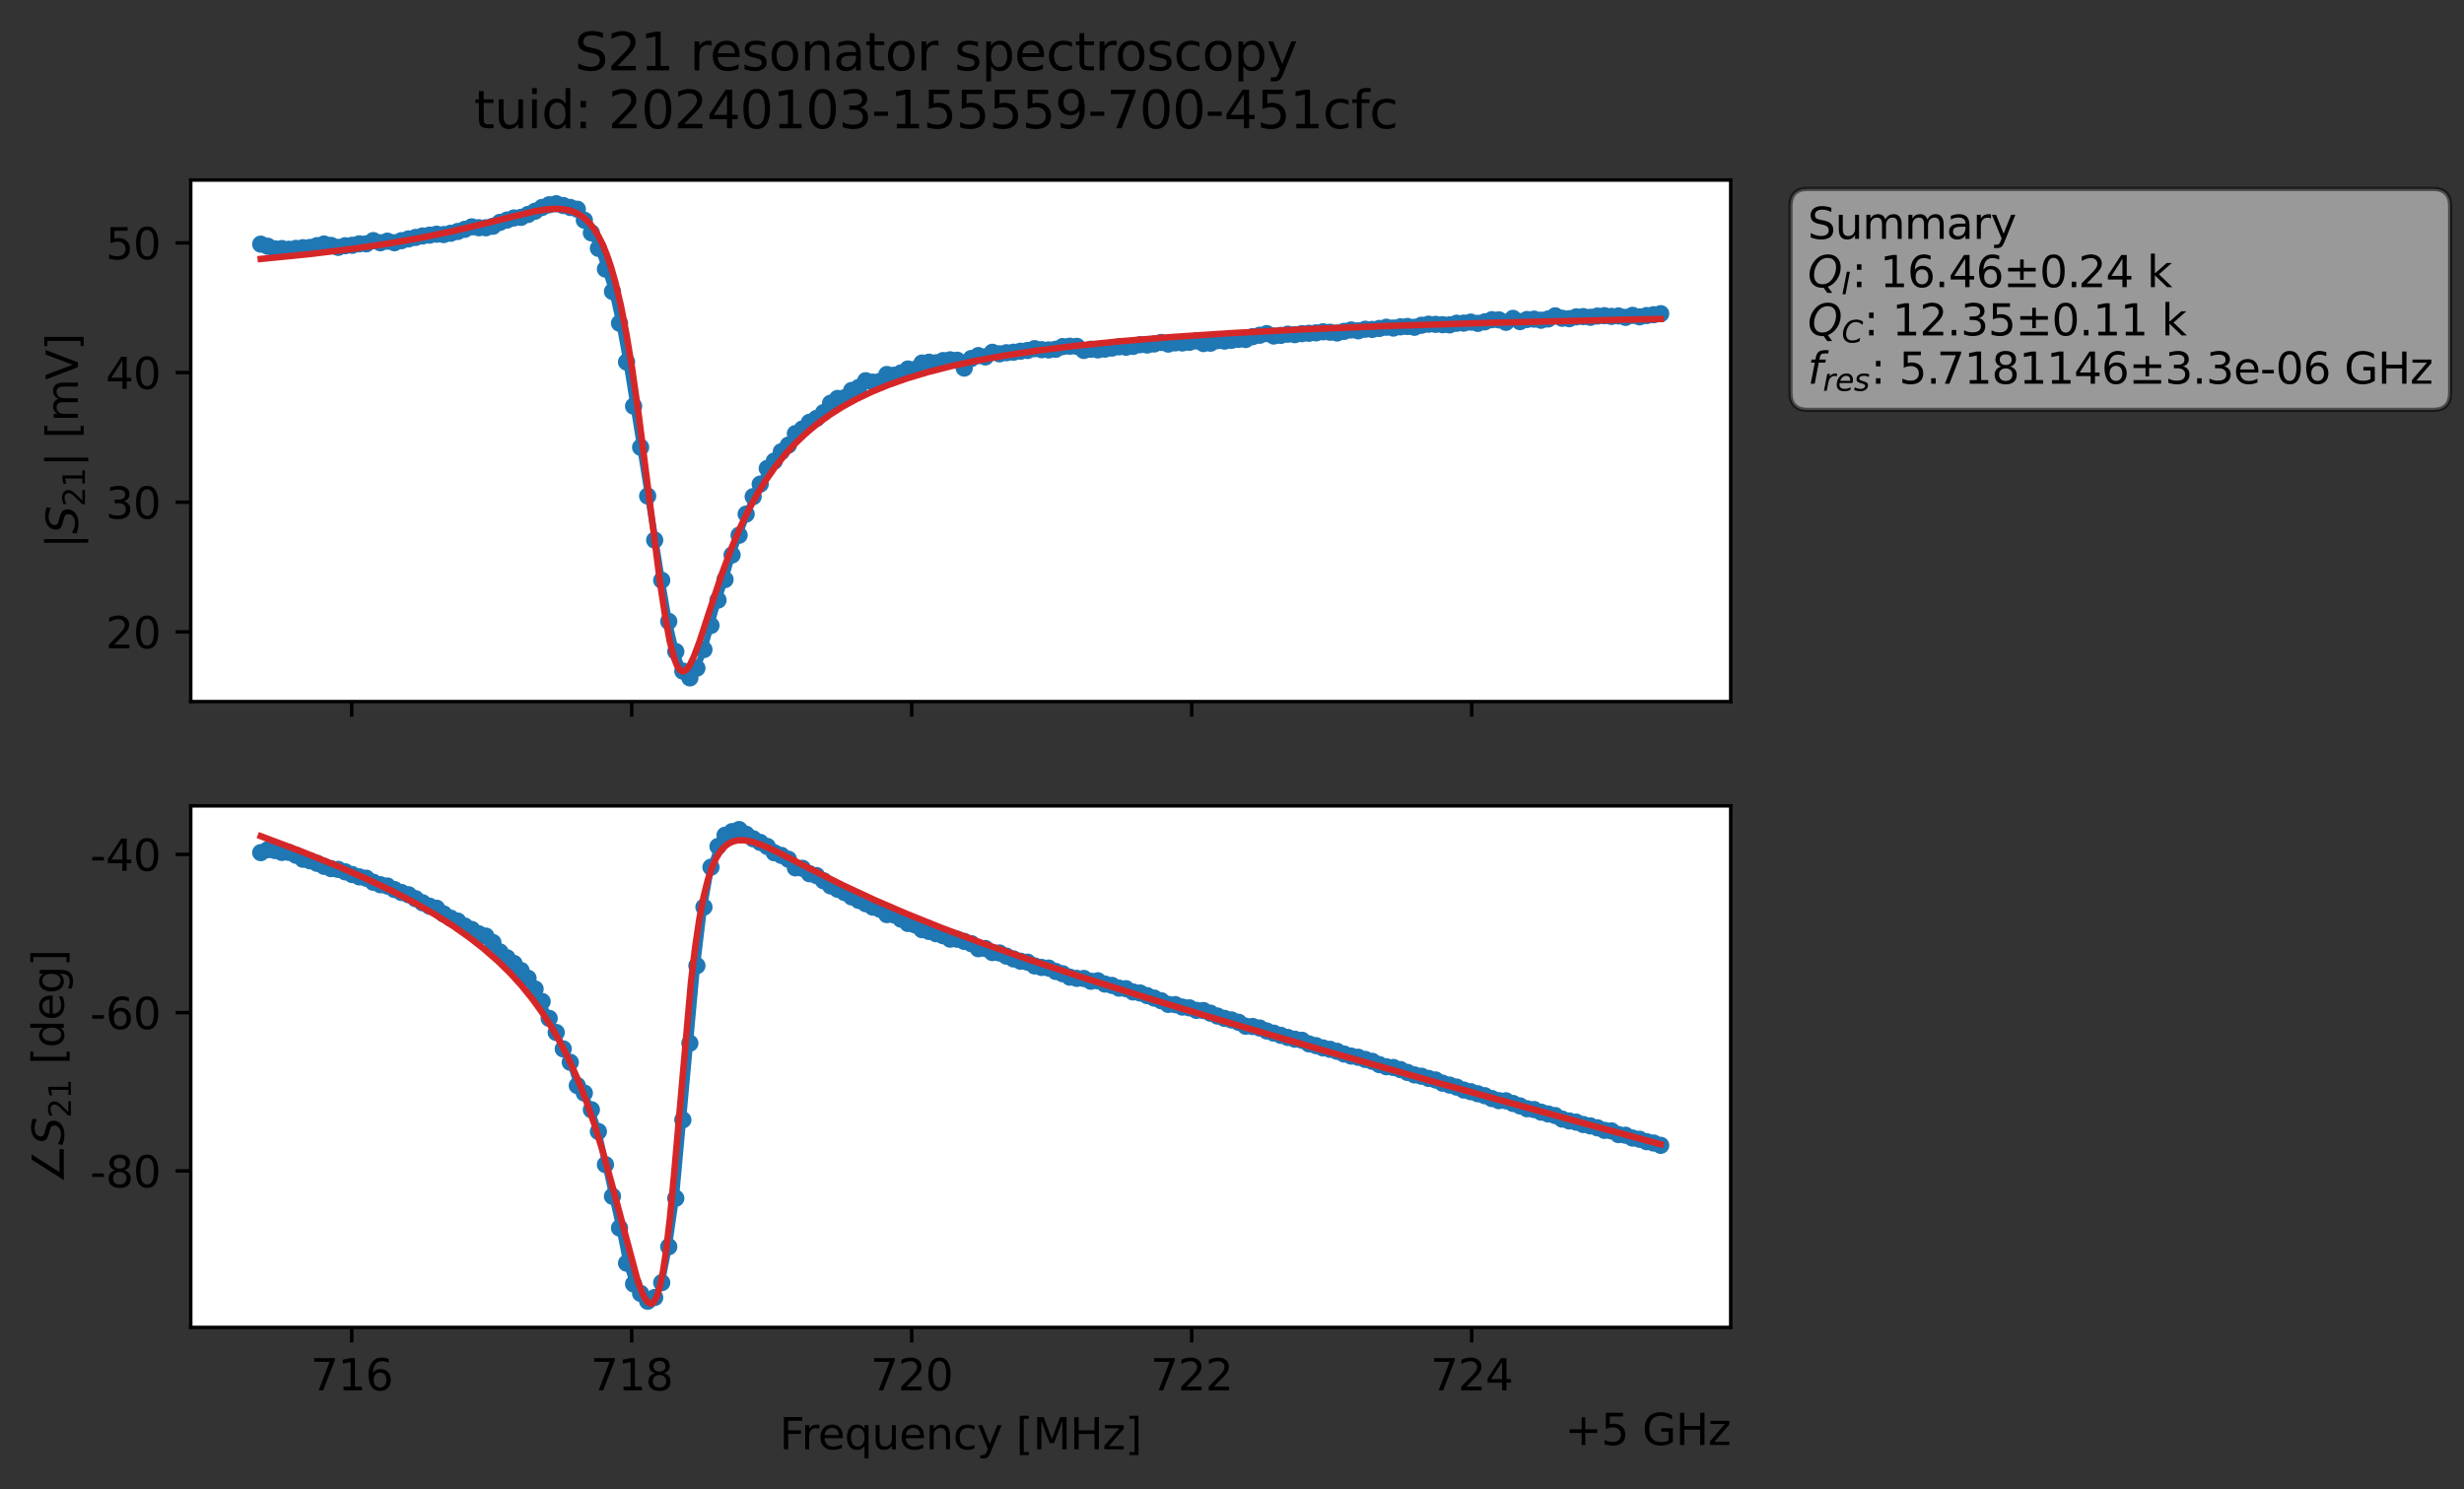 <?xml version="1.0" encoding="utf-8" standalone="no"?>
<!DOCTYPE svg PUBLIC "-//W3C//DTD SVG 1.1//EN"
  "http://www.w3.org/Graphics/SVG/1.1/DTD/svg11.dtd">
<svg xmlns:xlink="http://www.w3.org/1999/xlink" width="571.409pt" height="345.428pt" viewBox="0 0 571.409 345.428" xmlns="http://www.w3.org/2000/svg" version="1.1">
 <rect x="0" y="0" width="571.409" height="345.428" fill="#333333" stroke="none"/>
 <defs>
  <style type="text/css">*{stroke-linejoin: round; stroke-linecap: butt}</style>
 </defs>
 <g id="figure_1">
  <g id="patch_1">
   <path d="M 0 345.428 
L 571.409 345.428 
L 571.409 -0 
L 0 -0 
L 0 345.428 
z
" style="fill: none; opacity: 0"/>
  </g>
  <g id="axes_1">
   <g id="patch_2">
    <path d="M 44.233 162.72 
L 401.353 162.72 
L 401.353 41.76 
L 44.233 41.76 
z
" style="fill: #ffffff"/>
   </g>
   <g id="matplotlib.axis_1">
    <g id="xtick_1">
     <g id="line2d_1">
      <defs>
       <path id="mbe85006623" d="M 0 0 
L 0 3.5 
" style="stroke: #000000; stroke-width: 0.8"/>
      </defs>
      <g>
       <use xlink:href="#mbe85006623" x="81.568" y="162.72" style="stroke: #000000; stroke-width: 0.8"/>
      </g>
     </g>
    </g>
    <g id="xtick_2">
     <g id="line2d_2">
      <g>
       <use xlink:href="#mbe85006623" x="146.499" y="162.72" style="stroke: #000000; stroke-width: 0.8"/>
      </g>
     </g>
    </g>
    <g id="xtick_3">
     <g id="line2d_3">
      <g>
       <use xlink:href="#mbe85006623" x="211.43" y="162.72" style="stroke: #000000; stroke-width: 0.8"/>
      </g>
     </g>
    </g>
    <g id="xtick_4">
     <g id="line2d_4">
      <g>
       <use xlink:href="#mbe85006623" x="276.361" y="162.72" style="stroke: #000000; stroke-width: 0.8"/>
      </g>
     </g>
    </g>
    <g id="xtick_5">
     <g id="line2d_5">
      <g>
       <use xlink:href="#mbe85006623" x="341.292" y="162.72" style="stroke: #000000; stroke-width: 0.8"/>
      </g>
     </g>
    </g>
   </g>
   <g id="matplotlib.axis_2">
    <g id="ytick_1">
     <g id="line2d_6">
      <defs>
       <path id="m3921789efd" d="M 0 0 
L -3.5 0 
" style="stroke: #000000; stroke-width: 0.8"/>
      </defs>
      <g>
       <use xlink:href="#m3921789efd" x="44.233" y="146.558" style="stroke: #000000; stroke-width: 0.8"/>
      </g>
     </g>
     <g id="text_1">
      <!-- 20 -->
      <g transform="translate(24.508 150.357) scale(0.1 -0.1)">
       <defs>
        <path id="DejaVuSans-32" d="M 1228 531 
L 3431 531 
L 3431 0 
L 469 0 
L 469 531 
Q 828 903 1448 1529 
Q 2069 2156 2228 2338 
Q 2531 2678 2651 2914 
Q 2772 3150 2772 3378 
Q 2772 3750 2511 3984 
Q 2250 4219 1831 4219 
Q 1534 4219 1204 4116 
Q 875 4013 500 3803 
L 500 4441 
Q 881 4594 1212 4672 
Q 1544 4750 1819 4750 
Q 2544 4750 2975 4387 
Q 3406 4025 3406 3419 
Q 3406 3131 3298 2873 
Q 3191 2616 2906 2266 
Q 2828 2175 2409 1742 
Q 1991 1309 1228 531 
z
" transform="scale(0.016)"/>
        <path id="DejaVuSans-30" d="M 2034 4250 
Q 1547 4250 1301 3770 
Q 1056 3291 1056 2328 
Q 1056 1369 1301 889 
Q 1547 409 2034 409 
Q 2525 409 2770 889 
Q 3016 1369 3016 2328 
Q 3016 3291 2770 3770 
Q 2525 4250 2034 4250 
z
M 2034 4750 
Q 2819 4750 3233 4129 
Q 3647 3509 3647 2328 
Q 3647 1150 3233 529 
Q 2819 -91 2034 -91 
Q 1250 -91 836 529 
Q 422 1150 422 2328 
Q 422 3509 836 4129 
Q 1250 4750 2034 4750 
z
" transform="scale(0.016)"/>
       </defs>
       <use xlink:href="#DejaVuSans-32"/>
       <use xlink:href="#DejaVuSans-30" x="63.623"/>
      </g>
     </g>
    </g>
    <g id="ytick_2">
     <g id="line2d_7">
      <g>
       <use xlink:href="#m3921789efd" x="44.233" y="116.486" style="stroke: #000000; stroke-width: 0.8"/>
      </g>
     </g>
     <g id="text_2">
      <!-- 30 -->
      <g transform="translate(24.508 120.286) scale(0.1 -0.1)">
       <defs>
        <path id="DejaVuSans-33" d="M 2597 2516 
Q 3050 2419 3304 2112 
Q 3559 1806 3559 1356 
Q 3559 666 3084 287 
Q 2609 -91 1734 -91 
Q 1441 -91 1130 -33 
Q 819 25 488 141 
L 488 750 
Q 750 597 1062 519 
Q 1375 441 1716 441 
Q 2309 441 2620 675 
Q 2931 909 2931 1356 
Q 2931 1769 2642 2001 
Q 2353 2234 1838 2234 
L 1294 2234 
L 1294 2753 
L 1863 2753 
Q 2328 2753 2575 2939 
Q 2822 3125 2822 3475 
Q 2822 3834 2567 4026 
Q 2313 4219 1838 4219 
Q 1578 4219 1281 4162 
Q 984 4106 628 3988 
L 628 4550 
Q 988 4650 1302 4700 
Q 1616 4750 1894 4750 
Q 2613 4750 3031 4423 
Q 3450 4097 3450 3541 
Q 3450 3153 3228 2886 
Q 3006 2619 2597 2516 
z
" transform="scale(0.016)"/>
       </defs>
       <use xlink:href="#DejaVuSans-33"/>
       <use xlink:href="#DejaVuSans-30" x="63.623"/>
      </g>
     </g>
    </g>
    <g id="ytick_3">
     <g id="line2d_8">
      <g>
       <use xlink:href="#m3921789efd" x="44.233" y="86.415" style="stroke: #000000; stroke-width: 0.8"/>
      </g>
     </g>
     <g id="text_3">
      <!-- 40 -->
      <g transform="translate(24.508 90.214) scale(0.1 -0.1)">
       <defs>
        <path id="DejaVuSans-34" d="M 2419 4116 
L 825 1625 
L 2419 1625 
L 2419 4116 
z
M 2253 4666 
L 3047 4666 
L 3047 1625 
L 3713 1625 
L 3713 1100 
L 3047 1100 
L 3047 0 
L 2419 0 
L 2419 1100 
L 313 1100 
L 313 1709 
L 2253 4666 
z
" transform="scale(0.016)"/>
       </defs>
       <use xlink:href="#DejaVuSans-34"/>
       <use xlink:href="#DejaVuSans-30" x="63.623"/>
      </g>
     </g>
    </g>
    <g id="ytick_4">
     <g id="line2d_9">
      <g>
       <use xlink:href="#m3921789efd" x="44.233" y="56.343" style="stroke: #000000; stroke-width: 0.8"/>
      </g>
     </g>
     <g id="text_4">
      <!-- 50 -->
      <g transform="translate(24.508 60.142) scale(0.1 -0.1)">
       <defs>
        <path id="DejaVuSans-35" d="M 691 4666 
L 3169 4666 
L 3169 4134 
L 1269 4134 
L 1269 2991 
Q 1406 3038 1543 3061 
Q 1681 3084 1819 3084 
Q 2600 3084 3056 2656 
Q 3513 2228 3513 1497 
Q 3513 744 3044 326 
Q 2575 -91 1722 -91 
Q 1428 -91 1123 -41 
Q 819 9 494 109 
L 494 744 
Q 775 591 1075 516 
Q 1375 441 1709 441 
Q 2250 441 2565 725 
Q 2881 1009 2881 1497 
Q 2881 1984 2565 2268 
Q 2250 2553 1709 2553 
Q 1456 2553 1204 2497 
Q 953 2441 691 2322 
L 691 4666 
z
" transform="scale(0.016)"/>
       </defs>
       <use xlink:href="#DejaVuSans-35"/>
       <use xlink:href="#DejaVuSans-30" x="63.623"/>
      </g>
     </g>
    </g>
    <g id="text_5">
     <!-- $|S_{21}|$ [mV] -->
     <g transform="translate(18.108 127.19) rotate(-90) scale(0.1 -0.1)">
      <defs>
       <path id="DejaVuSans-7c" d="M 1344 4891 
L 1344 -1509 
L 813 -1509 
L 813 4891 
L 1344 4891 
z
" transform="scale(0.016)"/>
       <path id="DejaVuSans-Oblique-53" d="M 3859 4513 
L 3738 3897 
Q 3422 4066 3111 4152 
Q 2800 4238 2509 4238 
Q 1944 4238 1609 3991 
Q 1275 3744 1275 3334 
Q 1275 3109 1398 2989 
Q 1522 2869 2034 2731 
L 2413 2638 
Q 3053 2472 3303 2217 
Q 3553 1963 3553 1503 
Q 3553 797 2998 353 
Q 2444 -91 1538 -91 
Q 1166 -91 791 -17 
Q 416 56 38 206 
L 166 856 
Q 513 641 861 531 
Q 1209 422 1556 422 
Q 2147 422 2503 684 
Q 2859 947 2859 1369 
Q 2859 1650 2717 1795 
Q 2575 1941 2106 2059 
L 1728 2156 
Q 1081 2325 845 2545 
Q 609 2766 609 3163 
Q 609 3859 1145 4304 
Q 1681 4750 2541 4750 
Q 2875 4750 3203 4690 
Q 3531 4631 3859 4513 
z
" transform="scale(0.016)"/>
       <path id="DejaVuSans-31" d="M 794 531 
L 1825 531 
L 1825 4091 
L 703 3866 
L 703 4441 
L 1819 4666 
L 2450 4666 
L 2450 531 
L 3481 531 
L 3481 0 
L 794 0 
L 794 531 
z
" transform="scale(0.016)"/>
       <path id="DejaVuSans-20" transform="scale(0.016)"/>
       <path id="DejaVuSans-5b" d="M 550 4863 
L 1875 4863 
L 1875 4416 
L 1125 4416 
L 1125 -397 
L 1875 -397 
L 1875 -844 
L 550 -844 
L 550 4863 
z
" transform="scale(0.016)"/>
       <path id="DejaVuSans-6d" d="M 3328 2828 
Q 3544 3216 3844 3400 
Q 4144 3584 4550 3584 
Q 5097 3584 5394 3201 
Q 5691 2819 5691 2113 
L 5691 0 
L 5113 0 
L 5113 2094 
Q 5113 2597 4934 2840 
Q 4756 3084 4391 3084 
Q 3944 3084 3684 2787 
Q 3425 2491 3425 1978 
L 3425 0 
L 2847 0 
L 2847 2094 
Q 2847 2600 2669 2842 
Q 2491 3084 2119 3084 
Q 1678 3084 1418 2786 
Q 1159 2488 1159 1978 
L 1159 0 
L 581 0 
L 581 3500 
L 1159 3500 
L 1159 2956 
Q 1356 3278 1631 3431 
Q 1906 3584 2284 3584 
Q 2666 3584 2933 3390 
Q 3200 3197 3328 2828 
z
" transform="scale(0.016)"/>
       <path id="DejaVuSans-56" d="M 1831 0 
L 50 4666 
L 709 4666 
L 2188 738 
L 3669 4666 
L 4325 4666 
L 2547 0 
L 1831 0 
z
" transform="scale(0.016)"/>
       <path id="DejaVuSans-5d" d="M 1947 4863 
L 1947 -844 
L 622 -844 
L 622 -397 
L 1369 -397 
L 1369 4416 
L 622 4416 
L 622 4863 
L 1947 4863 
z
" transform="scale(0.016)"/>
      </defs>
      <use xlink:href="#DejaVuSans-7c" transform="translate(0 0.578)"/>
      <use xlink:href="#DejaVuSans-Oblique-53" transform="translate(33.691 0.578)"/>
      <use xlink:href="#DejaVuSans-32" transform="translate(97.168 -15.828) scale(0.7)"/>
      <use xlink:href="#DejaVuSans-31" transform="translate(141.704 -15.828) scale(0.7)"/>
      <use xlink:href="#DejaVuSans-7c" transform="translate(188.975 0.578)"/>
      <use xlink:href="#DejaVuSans-20" transform="translate(222.666 0.578)"/>
      <use xlink:href="#DejaVuSans-5b" transform="translate(254.453 0.578)"/>
      <use xlink:href="#DejaVuSans-6d" transform="translate(293.467 0.578)"/>
      <use xlink:href="#DejaVuSans-56" transform="translate(390.879 0.578)"/>
      <use xlink:href="#DejaVuSans-5d" transform="translate(459.287 0.578)"/>
     </g>
    </g>
   </g>
   <g id="line2d_10">
    <path d="M 60.466 56.634 
L 62.097 57.116 
L 63.728 57.726 
L 65.36 57.656 
L 66.991 57.821 
L 70.254 57.454 
L 71.886 57.399 
L 75.148 56.602 
L 76.78 56.926 
L 78.411 57.374 
L 80.043 57.001 
L 81.674 56.894 
L 83.306 56.56 
L 84.937 56.556 
L 86.568 55.809 
L 88.2 56.306 
L 89.831 55.938 
L 91.463 56.298 
L 94.726 55.418 
L 97.988 54.735 
L 101.251 54.319 
L 102.883 54.406 
L 106.146 53.69 
L 109.408 52.617 
L 111.04 52.82 
L 112.671 52.829 
L 114.303 52.477 
L 115.934 51.582 
L 119.197 50.553 
L 120.828 50.41 
L 124.091 48.985 
L 125.723 48.11 
L 127.354 47.492 
L 128.986 47.258 
L 133.88 48.525 
L 135.511 51.068 
L 137.143 54.011 
L 138.774 57.598 
L 140.406 62.399 
L 142.037 67.61 
L 143.668 74.967 
L 145.3 83.97 
L 153.457 134.587 
L 155.088 144.13 
L 156.72 151.12 
L 158.351 155.656 
L 159.983 157.222 
L 161.614 154.969 
L 163.246 150.66 
L 166.508 139.184 
L 168.14 134.421 
L 169.771 128.716 
L 174.666 115.189 
L 176.297 112.283 
L 177.928 108.649 
L 179.56 106.947 
L 181.191 104.767 
L 182.823 103.241 
L 184.454 100.574 
L 186.086 99.493 
L 187.717 97.951 
L 189.349 97.051 
L 190.98 95.7 
L 192.611 93.528 
L 194.243 92.42 
L 195.874 92.251 
L 197.506 90.566 
L 199.137 89.875 
L 200.769 88.311 
L 202.4 88.645 
L 204.031 88.483 
L 205.663 86.864 
L 207.294 87.042 
L 208.926 86.518 
L 210.557 85.589 
L 212.189 85.662 
L 213.82 84.206 
L 215.451 84.011 
L 217.083 84.151 
L 218.714 83.636 
L 220.346 83.461 
L 221.977 83.555 
L 223.609 85.376 
L 225.24 83.154 
L 226.871 82.48 
L 228.503 82.786 
L 230.134 81.713 
L 231.766 82.071 
L 233.397 81.814 
L 236.66 81.467 
L 238.291 81.291 
L 239.923 80.869 
L 241.554 81.107 
L 243.186 81.162 
L 244.817 81.01 
L 246.449 80.387 
L 249.711 80.331 
L 251.343 81.282 
L 252.974 81.003 
L 254.606 81.155 
L 257.869 80.734 
L 259.5 80.446 
L 261.131 80.537 
L 262.763 80.342 
L 264.394 79.955 
L 266.026 80.026 
L 269.289 79.434 
L 270.92 79.807 
L 272.551 79.528 
L 274.183 79.547 
L 275.814 79.398 
L 277.446 79.071 
L 279.077 79.679 
L 280.709 79.593 
L 282.34 79.014 
L 283.971 79.116 
L 287.234 78.715 
L 288.866 78.743 
L 290.497 78.081 
L 293.76 77.385 
L 295.391 77.936 
L 297.023 77.786 
L 298.654 77.511 
L 300.286 77.618 
L 301.917 77.384 
L 305.18 77.204 
L 306.811 76.959 
L 310.074 77.237 
L 313.337 76.533 
L 314.969 76.733 
L 316.6 76.368 
L 318.231 76.408 
L 321.494 75.9 
L 323.126 76.089 
L 324.757 75.808 
L 326.389 75.722 
L 328.02 75.907 
L 329.651 75.436 
L 331.283 75.194 
L 336.177 75.35 
L 337.809 74.97 
L 339.44 74.946 
L 341.071 74.709 
L 342.703 75.001 
L 344.334 74.648 
L 345.966 74.151 
L 347.597 74.189 
L 349.229 74.756 
L 350.86 73.846 
L 352.491 74.596 
L 354.123 74.108 
L 355.754 74.026 
L 357.386 74.274 
L 359.017 73.984 
L 360.649 73.253 
L 362.28 73.821 
L 363.911 73.918 
L 365.543 73.5 
L 367.174 73.436 
L 368.806 73.599 
L 370.437 73.309 
L 372.069 73.226 
L 373.7 73.384 
L 375.332 73.284 
L 376.963 73.611 
L 378.594 73.145 
L 380.226 73.489 
L 383.489 72.999 
L 385.12 72.758 
L 385.12 72.758 
" clip-path="url(#pa8dfb542d3)" style="fill: none; stroke: #1f77b4; stroke-width: 1.5; stroke-linecap: square"/>
    <defs>
     <path id="ma9e826189d" d="M 0 1.5 
C 0.398 1.5 0.779 1.342 1.061 1.061 
C 1.342 0.779 1.5 0.398 1.5 0 
C 1.5 -0.398 1.342 -0.779 1.061 -1.061 
C 0.779 -1.342 0.398 -1.5 0 -1.5 
C -0.398 -1.5 -0.779 -1.342 -1.061 -1.061 
C -1.342 -0.779 -1.5 -0.398 -1.5 0 
C -1.5 0.398 -1.342 0.779 -1.061 1.061 
C -0.779 1.342 -0.398 1.5 0 1.5 
z
" style="stroke: #1f77b4"/>
    </defs>
    <g clip-path="url(#pa8dfb542d3)">
     <use xlink:href="#ma9e826189d" x="60.466" y="56.634" style="fill: #1f77b4; stroke: #1f77b4"/>
     <use xlink:href="#ma9e826189d" x="62.097" y="57.116" style="fill: #1f77b4; stroke: #1f77b4"/>
     <use xlink:href="#ma9e826189d" x="63.728" y="57.726" style="fill: #1f77b4; stroke: #1f77b4"/>
     <use xlink:href="#ma9e826189d" x="65.36" y="57.656" style="fill: #1f77b4; stroke: #1f77b4"/>
     <use xlink:href="#ma9e826189d" x="66.991" y="57.821" style="fill: #1f77b4; stroke: #1f77b4"/>
     <use xlink:href="#ma9e826189d" x="68.623" y="57.619" style="fill: #1f77b4; stroke: #1f77b4"/>
     <use xlink:href="#ma9e826189d" x="70.254" y="57.454" style="fill: #1f77b4; stroke: #1f77b4"/>
     <use xlink:href="#ma9e826189d" x="71.886" y="57.399" style="fill: #1f77b4; stroke: #1f77b4"/>
     <use xlink:href="#ma9e826189d" x="73.517" y="56.972" style="fill: #1f77b4; stroke: #1f77b4"/>
     <use xlink:href="#ma9e826189d" x="75.148" y="56.602" style="fill: #1f77b4; stroke: #1f77b4"/>
     <use xlink:href="#ma9e826189d" x="76.78" y="56.926" style="fill: #1f77b4; stroke: #1f77b4"/>
     <use xlink:href="#ma9e826189d" x="78.411" y="57.374" style="fill: #1f77b4; stroke: #1f77b4"/>
     <use xlink:href="#ma9e826189d" x="80.043" y="57.001" style="fill: #1f77b4; stroke: #1f77b4"/>
     <use xlink:href="#ma9e826189d" x="81.674" y="56.894" style="fill: #1f77b4; stroke: #1f77b4"/>
     <use xlink:href="#ma9e826189d" x="83.306" y="56.56" style="fill: #1f77b4; stroke: #1f77b4"/>
     <use xlink:href="#ma9e826189d" x="84.937" y="56.556" style="fill: #1f77b4; stroke: #1f77b4"/>
     <use xlink:href="#ma9e826189d" x="86.568" y="55.809" style="fill: #1f77b4; stroke: #1f77b4"/>
     <use xlink:href="#ma9e826189d" x="88.2" y="56.306" style="fill: #1f77b4; stroke: #1f77b4"/>
     <use xlink:href="#ma9e826189d" x="89.831" y="55.938" style="fill: #1f77b4; stroke: #1f77b4"/>
     <use xlink:href="#ma9e826189d" x="91.463" y="56.298" style="fill: #1f77b4; stroke: #1f77b4"/>
     <use xlink:href="#ma9e826189d" x="93.094" y="55.82" style="fill: #1f77b4; stroke: #1f77b4"/>
     <use xlink:href="#ma9e826189d" x="94.726" y="55.418" style="fill: #1f77b4; stroke: #1f77b4"/>
     <use xlink:href="#ma9e826189d" x="96.357" y="55.075" style="fill: #1f77b4; stroke: #1f77b4"/>
     <use xlink:href="#ma9e826189d" x="97.988" y="54.735" style="fill: #1f77b4; stroke: #1f77b4"/>
     <use xlink:href="#ma9e826189d" x="99.62" y="54.54" style="fill: #1f77b4; stroke: #1f77b4"/>
     <use xlink:href="#ma9e826189d" x="101.251" y="54.319" style="fill: #1f77b4; stroke: #1f77b4"/>
     <use xlink:href="#ma9e826189d" x="102.883" y="54.406" style="fill: #1f77b4; stroke: #1f77b4"/>
     <use xlink:href="#ma9e826189d" x="104.514" y="54.104" style="fill: #1f77b4; stroke: #1f77b4"/>
     <use xlink:href="#ma9e826189d" x="106.146" y="53.69" style="fill: #1f77b4; stroke: #1f77b4"/>
     <use xlink:href="#ma9e826189d" x="107.777" y="53.189" style="fill: #1f77b4; stroke: #1f77b4"/>
     <use xlink:href="#ma9e826189d" x="109.408" y="52.617" style="fill: #1f77b4; stroke: #1f77b4"/>
     <use xlink:href="#ma9e826189d" x="111.04" y="52.82" style="fill: #1f77b4; stroke: #1f77b4"/>
     <use xlink:href="#ma9e826189d" x="112.671" y="52.829" style="fill: #1f77b4; stroke: #1f77b4"/>
     <use xlink:href="#ma9e826189d" x="114.303" y="52.477" style="fill: #1f77b4; stroke: #1f77b4"/>
     <use xlink:href="#ma9e826189d" x="115.934" y="51.582" style="fill: #1f77b4; stroke: #1f77b4"/>
     <use xlink:href="#ma9e826189d" x="117.566" y="51.047" style="fill: #1f77b4; stroke: #1f77b4"/>
     <use xlink:href="#ma9e826189d" x="119.197" y="50.553" style="fill: #1f77b4; stroke: #1f77b4"/>
     <use xlink:href="#ma9e826189d" x="120.828" y="50.41" style="fill: #1f77b4; stroke: #1f77b4"/>
     <use xlink:href="#ma9e826189d" x="122.46" y="49.738" style="fill: #1f77b4; stroke: #1f77b4"/>
     <use xlink:href="#ma9e826189d" x="124.091" y="48.985" style="fill: #1f77b4; stroke: #1f77b4"/>
     <use xlink:href="#ma9e826189d" x="125.723" y="48.11" style="fill: #1f77b4; stroke: #1f77b4"/>
     <use xlink:href="#ma9e826189d" x="127.354" y="47.492" style="fill: #1f77b4; stroke: #1f77b4"/>
     <use xlink:href="#ma9e826189d" x="128.986" y="47.258" style="fill: #1f77b4; stroke: #1f77b4"/>
     <use xlink:href="#ma9e826189d" x="130.617" y="47.668" style="fill: #1f77b4; stroke: #1f77b4"/>
     <use xlink:href="#ma9e826189d" x="132.248" y="48.117" style="fill: #1f77b4; stroke: #1f77b4"/>
     <use xlink:href="#ma9e826189d" x="133.88" y="48.525" style="fill: #1f77b4; stroke: #1f77b4"/>
     <use xlink:href="#ma9e826189d" x="135.511" y="51.068" style="fill: #1f77b4; stroke: #1f77b4"/>
     <use xlink:href="#ma9e826189d" x="137.143" y="54.011" style="fill: #1f77b4; stroke: #1f77b4"/>
     <use xlink:href="#ma9e826189d" x="138.774" y="57.598" style="fill: #1f77b4; stroke: #1f77b4"/>
     <use xlink:href="#ma9e826189d" x="140.406" y="62.399" style="fill: #1f77b4; stroke: #1f77b4"/>
     <use xlink:href="#ma9e826189d" x="142.037" y="67.61" style="fill: #1f77b4; stroke: #1f77b4"/>
     <use xlink:href="#ma9e826189d" x="143.668" y="74.967" style="fill: #1f77b4; stroke: #1f77b4"/>
     <use xlink:href="#ma9e826189d" x="145.3" y="83.97" style="fill: #1f77b4; stroke: #1f77b4"/>
     <use xlink:href="#ma9e826189d" x="146.931" y="94.207" style="fill: #1f77b4; stroke: #1f77b4"/>
     <use xlink:href="#ma9e826189d" x="148.563" y="103.743" style="fill: #1f77b4; stroke: #1f77b4"/>
     <use xlink:href="#ma9e826189d" x="150.194" y="115.055" style="fill: #1f77b4; stroke: #1f77b4"/>
     <use xlink:href="#ma9e826189d" x="151.826" y="125.274" style="fill: #1f77b4; stroke: #1f77b4"/>
     <use xlink:href="#ma9e826189d" x="153.457" y="134.587" style="fill: #1f77b4; stroke: #1f77b4"/>
     <use xlink:href="#ma9e826189d" x="155.088" y="144.13" style="fill: #1f77b4; stroke: #1f77b4"/>
     <use xlink:href="#ma9e826189d" x="156.72" y="151.12" style="fill: #1f77b4; stroke: #1f77b4"/>
     <use xlink:href="#ma9e826189d" x="158.351" y="155.656" style="fill: #1f77b4; stroke: #1f77b4"/>
     <use xlink:href="#ma9e826189d" x="159.983" y="157.222" style="fill: #1f77b4; stroke: #1f77b4"/>
     <use xlink:href="#ma9e826189d" x="161.614" y="154.969" style="fill: #1f77b4; stroke: #1f77b4"/>
     <use xlink:href="#ma9e826189d" x="163.246" y="150.66" style="fill: #1f77b4; stroke: #1f77b4"/>
     <use xlink:href="#ma9e826189d" x="164.877" y="145.076" style="fill: #1f77b4; stroke: #1f77b4"/>
     <use xlink:href="#ma9e826189d" x="166.508" y="139.184" style="fill: #1f77b4; stroke: #1f77b4"/>
     <use xlink:href="#ma9e826189d" x="168.14" y="134.421" style="fill: #1f77b4; stroke: #1f77b4"/>
     <use xlink:href="#ma9e826189d" x="169.771" y="128.716" style="fill: #1f77b4; stroke: #1f77b4"/>
     <use xlink:href="#ma9e826189d" x="171.403" y="124.135" style="fill: #1f77b4; stroke: #1f77b4"/>
     <use xlink:href="#ma9e826189d" x="173.034" y="119.237" style="fill: #1f77b4; stroke: #1f77b4"/>
     <use xlink:href="#ma9e826189d" x="174.666" y="115.189" style="fill: #1f77b4; stroke: #1f77b4"/>
     <use xlink:href="#ma9e826189d" x="176.297" y="112.283" style="fill: #1f77b4; stroke: #1f77b4"/>
     <use xlink:href="#ma9e826189d" x="177.928" y="108.649" style="fill: #1f77b4; stroke: #1f77b4"/>
     <use xlink:href="#ma9e826189d" x="179.56" y="106.947" style="fill: #1f77b4; stroke: #1f77b4"/>
     <use xlink:href="#ma9e826189d" x="181.191" y="104.767" style="fill: #1f77b4; stroke: #1f77b4"/>
     <use xlink:href="#ma9e826189d" x="182.823" y="103.241" style="fill: #1f77b4; stroke: #1f77b4"/>
     <use xlink:href="#ma9e826189d" x="184.454" y="100.574" style="fill: #1f77b4; stroke: #1f77b4"/>
     <use xlink:href="#ma9e826189d" x="186.086" y="99.493" style="fill: #1f77b4; stroke: #1f77b4"/>
     <use xlink:href="#ma9e826189d" x="187.717" y="97.951" style="fill: #1f77b4; stroke: #1f77b4"/>
     <use xlink:href="#ma9e826189d" x="189.349" y="97.051" style="fill: #1f77b4; stroke: #1f77b4"/>
     <use xlink:href="#ma9e826189d" x="190.98" y="95.7" style="fill: #1f77b4; stroke: #1f77b4"/>
     <use xlink:href="#ma9e826189d" x="192.611" y="93.528" style="fill: #1f77b4; stroke: #1f77b4"/>
     <use xlink:href="#ma9e826189d" x="194.243" y="92.42" style="fill: #1f77b4; stroke: #1f77b4"/>
     <use xlink:href="#ma9e826189d" x="195.874" y="92.251" style="fill: #1f77b4; stroke: #1f77b4"/>
     <use xlink:href="#ma9e826189d" x="197.506" y="90.566" style="fill: #1f77b4; stroke: #1f77b4"/>
     <use xlink:href="#ma9e826189d" x="199.137" y="89.875" style="fill: #1f77b4; stroke: #1f77b4"/>
     <use xlink:href="#ma9e826189d" x="200.769" y="88.311" style="fill: #1f77b4; stroke: #1f77b4"/>
     <use xlink:href="#ma9e826189d" x="202.4" y="88.645" style="fill: #1f77b4; stroke: #1f77b4"/>
     <use xlink:href="#ma9e826189d" x="204.031" y="88.483" style="fill: #1f77b4; stroke: #1f77b4"/>
     <use xlink:href="#ma9e826189d" x="205.663" y="86.864" style="fill: #1f77b4; stroke: #1f77b4"/>
     <use xlink:href="#ma9e826189d" x="207.294" y="87.042" style="fill: #1f77b4; stroke: #1f77b4"/>
     <use xlink:href="#ma9e826189d" x="208.926" y="86.518" style="fill: #1f77b4; stroke: #1f77b4"/>
     <use xlink:href="#ma9e826189d" x="210.557" y="85.589" style="fill: #1f77b4; stroke: #1f77b4"/>
     <use xlink:href="#ma9e826189d" x="212.189" y="85.662" style="fill: #1f77b4; stroke: #1f77b4"/>
     <use xlink:href="#ma9e826189d" x="213.82" y="84.206" style="fill: #1f77b4; stroke: #1f77b4"/>
     <use xlink:href="#ma9e826189d" x="215.451" y="84.011" style="fill: #1f77b4; stroke: #1f77b4"/>
     <use xlink:href="#ma9e826189d" x="217.083" y="84.151" style="fill: #1f77b4; stroke: #1f77b4"/>
     <use xlink:href="#ma9e826189d" x="218.714" y="83.636" style="fill: #1f77b4; stroke: #1f77b4"/>
     <use xlink:href="#ma9e826189d" x="220.346" y="83.461" style="fill: #1f77b4; stroke: #1f77b4"/>
     <use xlink:href="#ma9e826189d" x="221.977" y="83.555" style="fill: #1f77b4; stroke: #1f77b4"/>
     <use xlink:href="#ma9e826189d" x="223.609" y="85.376" style="fill: #1f77b4; stroke: #1f77b4"/>
     <use xlink:href="#ma9e826189d" x="225.24" y="83.154" style="fill: #1f77b4; stroke: #1f77b4"/>
     <use xlink:href="#ma9e826189d" x="226.871" y="82.48" style="fill: #1f77b4; stroke: #1f77b4"/>
     <use xlink:href="#ma9e826189d" x="228.503" y="82.786" style="fill: #1f77b4; stroke: #1f77b4"/>
     <use xlink:href="#ma9e826189d" x="230.134" y="81.713" style="fill: #1f77b4; stroke: #1f77b4"/>
     <use xlink:href="#ma9e826189d" x="231.766" y="82.071" style="fill: #1f77b4; stroke: #1f77b4"/>
     <use xlink:href="#ma9e826189d" x="233.397" y="81.814" style="fill: #1f77b4; stroke: #1f77b4"/>
     <use xlink:href="#ma9e826189d" x="235.029" y="81.695" style="fill: #1f77b4; stroke: #1f77b4"/>
     <use xlink:href="#ma9e826189d" x="236.66" y="81.467" style="fill: #1f77b4; stroke: #1f77b4"/>
     <use xlink:href="#ma9e826189d" x="238.291" y="81.291" style="fill: #1f77b4; stroke: #1f77b4"/>
     <use xlink:href="#ma9e826189d" x="239.923" y="80.869" style="fill: #1f77b4; stroke: #1f77b4"/>
     <use xlink:href="#ma9e826189d" x="241.554" y="81.107" style="fill: #1f77b4; stroke: #1f77b4"/>
     <use xlink:href="#ma9e826189d" x="243.186" y="81.162" style="fill: #1f77b4; stroke: #1f77b4"/>
     <use xlink:href="#ma9e826189d" x="244.817" y="81.01" style="fill: #1f77b4; stroke: #1f77b4"/>
     <use xlink:href="#ma9e826189d" x="246.449" y="80.387" style="fill: #1f77b4; stroke: #1f77b4"/>
     <use xlink:href="#ma9e826189d" x="248.08" y="80.305" style="fill: #1f77b4; stroke: #1f77b4"/>
     <use xlink:href="#ma9e826189d" x="249.711" y="80.331" style="fill: #1f77b4; stroke: #1f77b4"/>
     <use xlink:href="#ma9e826189d" x="251.343" y="81.282" style="fill: #1f77b4; stroke: #1f77b4"/>
     <use xlink:href="#ma9e826189d" x="252.974" y="81.003" style="fill: #1f77b4; stroke: #1f77b4"/>
     <use xlink:href="#ma9e826189d" x="254.606" y="81.155" style="fill: #1f77b4; stroke: #1f77b4"/>
     <use xlink:href="#ma9e826189d" x="256.237" y="80.975" style="fill: #1f77b4; stroke: #1f77b4"/>
     <use xlink:href="#ma9e826189d" x="257.869" y="80.734" style="fill: #1f77b4; stroke: #1f77b4"/>
     <use xlink:href="#ma9e826189d" x="259.5" y="80.446" style="fill: #1f77b4; stroke: #1f77b4"/>
     <use xlink:href="#ma9e826189d" x="261.131" y="80.537" style="fill: #1f77b4; stroke: #1f77b4"/>
     <use xlink:href="#ma9e826189d" x="262.763" y="80.342" style="fill: #1f77b4; stroke: #1f77b4"/>
     <use xlink:href="#ma9e826189d" x="264.394" y="79.955" style="fill: #1f77b4; stroke: #1f77b4"/>
     <use xlink:href="#ma9e826189d" x="266.026" y="80.026" style="fill: #1f77b4; stroke: #1f77b4"/>
     <use xlink:href="#ma9e826189d" x="267.657" y="79.781" style="fill: #1f77b4; stroke: #1f77b4"/>
     <use xlink:href="#ma9e826189d" x="269.289" y="79.434" style="fill: #1f77b4; stroke: #1f77b4"/>
     <use xlink:href="#ma9e826189d" x="270.92" y="79.807" style="fill: #1f77b4; stroke: #1f77b4"/>
     <use xlink:href="#ma9e826189d" x="272.551" y="79.528" style="fill: #1f77b4; stroke: #1f77b4"/>
     <use xlink:href="#ma9e826189d" x="274.183" y="79.547" style="fill: #1f77b4; stroke: #1f77b4"/>
     <use xlink:href="#ma9e826189d" x="275.814" y="79.398" style="fill: #1f77b4; stroke: #1f77b4"/>
     <use xlink:href="#ma9e826189d" x="277.446" y="79.071" style="fill: #1f77b4; stroke: #1f77b4"/>
     <use xlink:href="#ma9e826189d" x="279.077" y="79.679" style="fill: #1f77b4; stroke: #1f77b4"/>
     <use xlink:href="#ma9e826189d" x="280.709" y="79.593" style="fill: #1f77b4; stroke: #1f77b4"/>
     <use xlink:href="#ma9e826189d" x="282.34" y="79.014" style="fill: #1f77b4; stroke: #1f77b4"/>
     <use xlink:href="#ma9e826189d" x="283.971" y="79.116" style="fill: #1f77b4; stroke: #1f77b4"/>
     <use xlink:href="#ma9e826189d" x="285.603" y="78.929" style="fill: #1f77b4; stroke: #1f77b4"/>
     <use xlink:href="#ma9e826189d" x="287.234" y="78.715" style="fill: #1f77b4; stroke: #1f77b4"/>
     <use xlink:href="#ma9e826189d" x="288.866" y="78.743" style="fill: #1f77b4; stroke: #1f77b4"/>
     <use xlink:href="#ma9e826189d" x="290.497" y="78.081" style="fill: #1f77b4; stroke: #1f77b4"/>
     <use xlink:href="#ma9e826189d" x="292.129" y="77.755" style="fill: #1f77b4; stroke: #1f77b4"/>
     <use xlink:href="#ma9e826189d" x="293.76" y="77.385" style="fill: #1f77b4; stroke: #1f77b4"/>
     <use xlink:href="#ma9e826189d" x="295.391" y="77.936" style="fill: #1f77b4; stroke: #1f77b4"/>
     <use xlink:href="#ma9e826189d" x="297.023" y="77.786" style="fill: #1f77b4; stroke: #1f77b4"/>
     <use xlink:href="#ma9e826189d" x="298.654" y="77.511" style="fill: #1f77b4; stroke: #1f77b4"/>
     <use xlink:href="#ma9e826189d" x="300.286" y="77.618" style="fill: #1f77b4; stroke: #1f77b4"/>
     <use xlink:href="#ma9e826189d" x="301.917" y="77.384" style="fill: #1f77b4; stroke: #1f77b4"/>
     <use xlink:href="#ma9e826189d" x="303.549" y="77.301" style="fill: #1f77b4; stroke: #1f77b4"/>
     <use xlink:href="#ma9e826189d" x="305.18" y="77.204" style="fill: #1f77b4; stroke: #1f77b4"/>
     <use xlink:href="#ma9e826189d" x="306.811" y="76.959" style="fill: #1f77b4; stroke: #1f77b4"/>
     <use xlink:href="#ma9e826189d" x="308.443" y="77.058" style="fill: #1f77b4; stroke: #1f77b4"/>
     <use xlink:href="#ma9e826189d" x="310.074" y="77.237" style="fill: #1f77b4; stroke: #1f77b4"/>
     <use xlink:href="#ma9e826189d" x="311.706" y="76.854" style="fill: #1f77b4; stroke: #1f77b4"/>
     <use xlink:href="#ma9e826189d" x="313.337" y="76.533" style="fill: #1f77b4; stroke: #1f77b4"/>
     <use xlink:href="#ma9e826189d" x="314.969" y="76.733" style="fill: #1f77b4; stroke: #1f77b4"/>
     <use xlink:href="#ma9e826189d" x="316.6" y="76.368" style="fill: #1f77b4; stroke: #1f77b4"/>
     <use xlink:href="#ma9e826189d" x="318.231" y="76.408" style="fill: #1f77b4; stroke: #1f77b4"/>
     <use xlink:href="#ma9e826189d" x="319.863" y="76.184" style="fill: #1f77b4; stroke: #1f77b4"/>
     <use xlink:href="#ma9e826189d" x="321.494" y="75.9" style="fill: #1f77b4; stroke: #1f77b4"/>
     <use xlink:href="#ma9e826189d" x="323.126" y="76.089" style="fill: #1f77b4; stroke: #1f77b4"/>
     <use xlink:href="#ma9e826189d" x="324.757" y="75.808" style="fill: #1f77b4; stroke: #1f77b4"/>
     <use xlink:href="#ma9e826189d" x="326.389" y="75.722" style="fill: #1f77b4; stroke: #1f77b4"/>
     <use xlink:href="#ma9e826189d" x="328.02" y="75.907" style="fill: #1f77b4; stroke: #1f77b4"/>
     <use xlink:href="#ma9e826189d" x="329.651" y="75.436" style="fill: #1f77b4; stroke: #1f77b4"/>
     <use xlink:href="#ma9e826189d" x="331.283" y="75.194" style="fill: #1f77b4; stroke: #1f77b4"/>
     <use xlink:href="#ma9e826189d" x="332.914" y="75.232" style="fill: #1f77b4; stroke: #1f77b4"/>
     <use xlink:href="#ma9e826189d" x="334.546" y="75.311" style="fill: #1f77b4; stroke: #1f77b4"/>
     <use xlink:href="#ma9e826189d" x="336.177" y="75.35" style="fill: #1f77b4; stroke: #1f77b4"/>
     <use xlink:href="#ma9e826189d" x="337.809" y="74.97" style="fill: #1f77b4; stroke: #1f77b4"/>
     <use xlink:href="#ma9e826189d" x="339.44" y="74.946" style="fill: #1f77b4; stroke: #1f77b4"/>
     <use xlink:href="#ma9e826189d" x="341.071" y="74.709" style="fill: #1f77b4; stroke: #1f77b4"/>
     <use xlink:href="#ma9e826189d" x="342.703" y="75.001" style="fill: #1f77b4; stroke: #1f77b4"/>
     <use xlink:href="#ma9e826189d" x="344.334" y="74.648" style="fill: #1f77b4; stroke: #1f77b4"/>
     <use xlink:href="#ma9e826189d" x="345.966" y="74.151" style="fill: #1f77b4; stroke: #1f77b4"/>
     <use xlink:href="#ma9e826189d" x="347.597" y="74.189" style="fill: #1f77b4; stroke: #1f77b4"/>
     <use xlink:href="#ma9e826189d" x="349.229" y="74.756" style="fill: #1f77b4; stroke: #1f77b4"/>
     <use xlink:href="#ma9e826189d" x="350.86" y="73.846" style="fill: #1f77b4; stroke: #1f77b4"/>
     <use xlink:href="#ma9e826189d" x="352.491" y="74.596" style="fill: #1f77b4; stroke: #1f77b4"/>
     <use xlink:href="#ma9e826189d" x="354.123" y="74.108" style="fill: #1f77b4; stroke: #1f77b4"/>
     <use xlink:href="#ma9e826189d" x="355.754" y="74.026" style="fill: #1f77b4; stroke: #1f77b4"/>
     <use xlink:href="#ma9e826189d" x="357.386" y="74.274" style="fill: #1f77b4; stroke: #1f77b4"/>
     <use xlink:href="#ma9e826189d" x="359.017" y="73.984" style="fill: #1f77b4; stroke: #1f77b4"/>
     <use xlink:href="#ma9e826189d" x="360.649" y="73.253" style="fill: #1f77b4; stroke: #1f77b4"/>
     <use xlink:href="#ma9e826189d" x="362.28" y="73.821" style="fill: #1f77b4; stroke: #1f77b4"/>
     <use xlink:href="#ma9e826189d" x="363.911" y="73.918" style="fill: #1f77b4; stroke: #1f77b4"/>
     <use xlink:href="#ma9e826189d" x="365.543" y="73.5" style="fill: #1f77b4; stroke: #1f77b4"/>
     <use xlink:href="#ma9e826189d" x="367.174" y="73.436" style="fill: #1f77b4; stroke: #1f77b4"/>
     <use xlink:href="#ma9e826189d" x="368.806" y="73.599" style="fill: #1f77b4; stroke: #1f77b4"/>
     <use xlink:href="#ma9e826189d" x="370.437" y="73.309" style="fill: #1f77b4; stroke: #1f77b4"/>
     <use xlink:href="#ma9e826189d" x="372.069" y="73.226" style="fill: #1f77b4; stroke: #1f77b4"/>
     <use xlink:href="#ma9e826189d" x="373.7" y="73.384" style="fill: #1f77b4; stroke: #1f77b4"/>
     <use xlink:href="#ma9e826189d" x="375.332" y="73.284" style="fill: #1f77b4; stroke: #1f77b4"/>
     <use xlink:href="#ma9e826189d" x="376.963" y="73.611" style="fill: #1f77b4; stroke: #1f77b4"/>
     <use xlink:href="#ma9e826189d" x="378.594" y="73.145" style="fill: #1f77b4; stroke: #1f77b4"/>
     <use xlink:href="#ma9e826189d" x="380.226" y="73.489" style="fill: #1f77b4; stroke: #1f77b4"/>
     <use xlink:href="#ma9e826189d" x="381.857" y="73.192" style="fill: #1f77b4; stroke: #1f77b4"/>
     <use xlink:href="#ma9e826189d" x="383.489" y="72.999" style="fill: #1f77b4; stroke: #1f77b4"/>
     <use xlink:href="#ma9e826189d" x="385.12" y="72.758" style="fill: #1f77b4; stroke: #1f77b4"/>
    </g>
   </g>
   <g id="line2d_11">
    <path d="M 60.466 60.054 
L 71.515 58.965 
L 81.264 57.783 
L 89.714 56.542 
L 97.513 55.171 
L 104.663 53.692 
L 112.137 51.909 
L 124.162 48.97 
L 127.086 48.532 
L 129.036 48.43 
L 130.661 48.528 
L 132.286 48.861 
L 133.586 49.354 
L 134.886 50.11 
L 135.861 50.893 
L 136.836 51.9 
L 137.811 53.174 
L 138.786 54.762 
L 139.761 56.717 
L 140.735 59.097 
L 141.71 61.965 
L 142.685 65.379 
L 143.985 70.881 
L 145.285 77.558 
L 146.585 85.441 
L 148.21 96.866 
L 150.485 114.872 
L 153.085 135.26 
L 154.385 143.809 
L 155.36 148.926 
L 156.334 152.673 
L 156.984 154.344 
L 157.634 155.353 
L 157.959 155.617 
L 158.284 155.731 
L 158.609 155.702 
L 159.259 155.254 
L 159.909 154.358 
L 160.884 152.364 
L 162.184 148.907 
L 164.459 141.95 
L 167.384 133.156 
L 169.659 127.066 
L 171.609 122.454 
L 173.558 118.374 
L 175.508 114.772 
L 177.458 111.589 
L 179.733 108.332 
L 182.008 105.491 
L 184.283 103 
L 186.883 100.512 
L 189.482 98.344 
L 192.407 96.219 
L 195.332 94.37 
L 198.582 92.581 
L 202.157 90.877 
L 206.056 89.274 
L 210.281 87.782 
L 215.156 86.311 
L 220.355 84.978 
L 226.205 83.707 
L 233.03 82.463 
L 240.829 81.283 
L 249.604 80.189 
L 259.678 79.161 
L 271.377 78.193 
L 285.351 77.269 
L 301.925 76.405 
L 321.749 75.603 
L 345.798 74.861 
L 375.371 74.178 
L 385.12 73.993 
L 385.12 73.993 
" clip-path="url(#pa8dfb542d3)" style="fill: none; stroke: #d62728; stroke-width: 1.5; stroke-linecap: square"/>
   </g>
   <g id="patch_3">
    <path d="M 44.233 162.72 
L 44.233 41.76 
" style="fill: none; stroke: #000000; stroke-width: 0.8; stroke-linejoin: miter; stroke-linecap: square"/>
   </g>
   <g id="patch_4">
    <path d="M 401.353 162.72 
L 401.353 41.76 
" style="fill: none; stroke: #000000; stroke-width: 0.8; stroke-linejoin: miter; stroke-linecap: square"/>
   </g>
   <g id="patch_5">
    <path d="M 44.233 162.72 
L 401.353 162.72 
" style="fill: none; stroke: #000000; stroke-width: 0.8; stroke-linejoin: miter; stroke-linecap: square"/>
   </g>
   <g id="patch_6">
    <path d="M 44.233 41.76 
L 401.353 41.76 
" style="fill: none; stroke: #000000; stroke-width: 0.8; stroke-linejoin: miter; stroke-linecap: square"/>
   </g>
   <g id="text_6">
    <g id="patch_7">
     <path d="M 419.209 95.08 
L 564.209 95.08 
Q 568.209 95.08 568.209 91.08 
L 568.209 47.808 
Q 568.209 43.808 564.209 43.808 
L 419.209 43.808 
Q 415.209 43.808 415.209 47.808 
L 415.209 91.08 
Q 415.209 95.08 419.209 95.08 
z
" style="fill: #ffffff; opacity: 0.5; stroke: #000000; stroke-linejoin: miter"/>
    </g>
    <!-- Summary -->
    <g transform="translate(419.209 55.406) scale(0.1 -0.1)">
     <defs>
      <path id="DejaVuSans-53" d="M 3425 4513 
L 3425 3897 
Q 3066 4069 2747 4153 
Q 2428 4238 2131 4238 
Q 1616 4238 1336 4038 
Q 1056 3838 1056 3469 
Q 1056 3159 1242 3001 
Q 1428 2844 1947 2747 
L 2328 2669 
Q 3034 2534 3370 2195 
Q 3706 1856 3706 1288 
Q 3706 609 3251 259 
Q 2797 -91 1919 -91 
Q 1588 -91 1214 -16 
Q 841 59 441 206 
L 441 856 
Q 825 641 1194 531 
Q 1563 422 1919 422 
Q 2459 422 2753 634 
Q 3047 847 3047 1241 
Q 3047 1584 2836 1778 
Q 2625 1972 2144 2069 
L 1759 2144 
Q 1053 2284 737 2584 
Q 422 2884 422 3419 
Q 422 4038 858 4394 
Q 1294 4750 2059 4750 
Q 2388 4750 2728 4690 
Q 3069 4631 3425 4513 
z
" transform="scale(0.016)"/>
      <path id="DejaVuSans-75" d="M 544 1381 
L 544 3500 
L 1119 3500 
L 1119 1403 
Q 1119 906 1312 657 
Q 1506 409 1894 409 
Q 2359 409 2629 706 
Q 2900 1003 2900 1516 
L 2900 3500 
L 3475 3500 
L 3475 0 
L 2900 0 
L 2900 538 
Q 2691 219 2414 64 
Q 2138 -91 1772 -91 
Q 1169 -91 856 284 
Q 544 659 544 1381 
z
M 1991 3584 
L 1991 3584 
z
" transform="scale(0.016)"/>
      <path id="DejaVuSans-61" d="M 2194 1759 
Q 1497 1759 1228 1600 
Q 959 1441 959 1056 
Q 959 750 1161 570 
Q 1363 391 1709 391 
Q 2188 391 2477 730 
Q 2766 1069 2766 1631 
L 2766 1759 
L 2194 1759 
z
M 3341 1997 
L 3341 0 
L 2766 0 
L 2766 531 
Q 2569 213 2275 61 
Q 1981 -91 1556 -91 
Q 1019 -91 701 211 
Q 384 513 384 1019 
Q 384 1609 779 1909 
Q 1175 2209 1959 2209 
L 2766 2209 
L 2766 2266 
Q 2766 2663 2505 2880 
Q 2244 3097 1772 3097 
Q 1472 3097 1187 3025 
Q 903 2953 641 2809 
L 641 3341 
Q 956 3463 1253 3523 
Q 1550 3584 1831 3584 
Q 2591 3584 2966 3190 
Q 3341 2797 3341 1997 
z
" transform="scale(0.016)"/>
      <path id="DejaVuSans-72" d="M 2631 2963 
Q 2534 3019 2420 3045 
Q 2306 3072 2169 3072 
Q 1681 3072 1420 2755 
Q 1159 2438 1159 1844 
L 1159 0 
L 581 0 
L 581 3500 
L 1159 3500 
L 1159 2956 
Q 1341 3275 1631 3429 
Q 1922 3584 2338 3584 
Q 2397 3584 2469 3576 
Q 2541 3569 2628 3553 
L 2631 2963 
z
" transform="scale(0.016)"/>
      <path id="DejaVuSans-79" d="M 2059 -325 
Q 1816 -950 1584 -1140 
Q 1353 -1331 966 -1331 
L 506 -1331 
L 506 -850 
L 844 -850 
Q 1081 -850 1212 -737 
Q 1344 -625 1503 -206 
L 1606 56 
L 191 3500 
L 800 3500 
L 1894 763 
L 2988 3500 
L 3597 3500 
L 2059 -325 
z
" transform="scale(0.016)"/>
     </defs>
     <use xlink:href="#DejaVuSans-53"/>
     <use xlink:href="#DejaVuSans-75" x="63.477"/>
     <use xlink:href="#DejaVuSans-6d" x="126.855"/>
     <use xlink:href="#DejaVuSans-6d" x="224.268"/>
     <use xlink:href="#DejaVuSans-61" x="321.68"/>
     <use xlink:href="#DejaVuSans-72" x="382.959"/>
     <use xlink:href="#DejaVuSans-79" x="424.072"/>
    </g>
    <!-- $Q_I$: 16.46$\pm$0.24 k -->
    <g transform="translate(419.209 66.604) scale(0.1 -0.1)">
     <defs>
      <path id="DejaVuSans-Oblique-51" d="M 2309 -84 
Q 2275 -88 2237 -89 
Q 2200 -91 2125 -91 
Q 1250 -91 756 411 
Q 263 913 263 1797 
Q 263 2319 452 2844 
Q 641 3369 978 3788 
Q 1369 4269 1858 4509 
Q 2347 4750 2938 4750 
Q 3794 4750 4287 4245 
Q 4781 3741 4781 2869 
Q 4781 1928 4265 1147 
Q 3750 366 2919 44 
L 3553 -825 
L 2847 -825 
L 2309 -84 
z
M 2919 4238 
Q 2400 4238 2003 3986 
Q 1606 3734 1313 3219 
Q 1125 2891 1026 2522 
Q 928 2153 928 1778 
Q 928 1128 1239 775 
Q 1550 422 2119 422 
Q 2631 422 3032 676 
Q 3434 931 3719 1434 
Q 3909 1772 4009 2142 
Q 4109 2513 4109 2881 
Q 4109 3528 3796 3883 
Q 3484 4238 2919 4238 
z
" transform="scale(0.016)"/>
      <path id="DejaVuSans-Oblique-49" d="M 1081 4666 
L 1716 4666 
L 806 0 
L 172 0 
L 1081 4666 
z
" transform="scale(0.016)"/>
      <path id="DejaVuSans-3a" d="M 750 794 
L 1409 794 
L 1409 0 
L 750 0 
L 750 794 
z
M 750 3309 
L 1409 3309 
L 1409 2516 
L 750 2516 
L 750 3309 
z
" transform="scale(0.016)"/>
      <path id="DejaVuSans-36" d="M 2113 2584 
Q 1688 2584 1439 2293 
Q 1191 2003 1191 1497 
Q 1191 994 1439 701 
Q 1688 409 2113 409 
Q 2538 409 2786 701 
Q 3034 994 3034 1497 
Q 3034 2003 2786 2293 
Q 2538 2584 2113 2584 
z
M 3366 4563 
L 3366 3988 
Q 3128 4100 2886 4159 
Q 2644 4219 2406 4219 
Q 1781 4219 1451 3797 
Q 1122 3375 1075 2522 
Q 1259 2794 1537 2939 
Q 1816 3084 2150 3084 
Q 2853 3084 3261 2657 
Q 3669 2231 3669 1497 
Q 3669 778 3244 343 
Q 2819 -91 2113 -91 
Q 1303 -91 875 529 
Q 447 1150 447 2328 
Q 447 3434 972 4092 
Q 1497 4750 2381 4750 
Q 2619 4750 2861 4703 
Q 3103 4656 3366 4563 
z
" transform="scale(0.016)"/>
      <path id="DejaVuSans-2e" d="M 684 794 
L 1344 794 
L 1344 0 
L 684 0 
L 684 794 
z
" transform="scale(0.016)"/>
      <path id="DejaVuSans-b1" d="M 2944 4013 
L 2944 2803 
L 4684 2803 
L 4684 2272 
L 2944 2272 
L 2944 1063 
L 2419 1063 
L 2419 2272 
L 678 2272 
L 678 2803 
L 2419 2803 
L 2419 4013 
L 2944 4013 
z
M 678 531 
L 4684 531 
L 4684 0 
L 678 0 
L 678 531 
z
" transform="scale(0.016)"/>
      <path id="DejaVuSans-6b" d="M 581 4863 
L 1159 4863 
L 1159 1991 
L 2875 3500 
L 3609 3500 
L 1753 1863 
L 3688 0 
L 2938 0 
L 1159 1709 
L 1159 0 
L 581 0 
L 581 4863 
z
" transform="scale(0.016)"/>
     </defs>
     <use xlink:href="#DejaVuSans-Oblique-51" transform="translate(0 0.016)"/>
     <use xlink:href="#DejaVuSans-Oblique-49" transform="translate(78.711 -16.391) scale(0.7)"/>
     <use xlink:href="#DejaVuSans-3a" transform="translate(102.09 0.016)"/>
     <use xlink:href="#DejaVuSans-20" transform="translate(135.781 0.016)"/>
     <use xlink:href="#DejaVuSans-31" transform="translate(167.568 0.016)"/>
     <use xlink:href="#DejaVuSans-36" transform="translate(231.191 0.016)"/>
     <use xlink:href="#DejaVuSans-2e" transform="translate(294.814 0.016)"/>
     <use xlink:href="#DejaVuSans-34" transform="translate(326.602 0.016)"/>
     <use xlink:href="#DejaVuSans-36" transform="translate(390.225 0.016)"/>
     <use xlink:href="#DejaVuSans-b1" transform="translate(453.848 0.016)"/>
     <use xlink:href="#DejaVuSans-30" transform="translate(537.637 0.016)"/>
     <use xlink:href="#DejaVuSans-2e" transform="translate(601.26 0.016)"/>
     <use xlink:href="#DejaVuSans-32" transform="translate(627.547 0.016)"/>
     <use xlink:href="#DejaVuSans-34" transform="translate(691.17 0.016)"/>
     <use xlink:href="#DejaVuSans-20" transform="translate(754.793 0.016)"/>
     <use xlink:href="#DejaVuSans-6b" transform="translate(786.58 0.016)"/>
    </g>
    <!-- $Q_C$: 12.35$\pm$0.11 k -->
    <g transform="translate(419.209 77.802) scale(0.1 -0.1)">
     <defs>
      <path id="DejaVuSans-Oblique-43" d="M 4447 4306 
L 4319 3641 
Q 4019 3944 3683 4091 
Q 3347 4238 2956 4238 
Q 2422 4238 2017 3981 
Q 1613 3725 1319 3200 
Q 1131 2863 1032 2486 
Q 934 2109 934 1728 
Q 934 1091 1264 756 
Q 1594 422 2222 422 
Q 2656 422 3056 561 
Q 3456 700 3834 978 
L 3688 231 
Q 3316 72 2936 -9 
Q 2556 -91 2175 -91 
Q 1278 -91 773 396 
Q 269 884 269 1753 
Q 269 2309 461 2846 
Q 653 3384 1013 3828 
Q 1394 4300 1883 4525 
Q 2372 4750 3022 4750 
Q 3422 4750 3780 4639 
Q 4138 4528 4447 4306 
z
" transform="scale(0.016)"/>
     </defs>
     <use xlink:href="#DejaVuSans-Oblique-51" transform="translate(0 0.016)"/>
     <use xlink:href="#DejaVuSans-Oblique-43" transform="translate(78.711 -16.391) scale(0.7)"/>
     <use xlink:href="#DejaVuSans-3a" transform="translate(130.322 0.016)"/>
     <use xlink:href="#DejaVuSans-20" transform="translate(164.014 0.016)"/>
     <use xlink:href="#DejaVuSans-31" transform="translate(195.801 0.016)"/>
     <use xlink:href="#DejaVuSans-32" transform="translate(259.424 0.016)"/>
     <use xlink:href="#DejaVuSans-2e" transform="translate(323.047 0.016)"/>
     <use xlink:href="#DejaVuSans-33" transform="translate(354.834 0.016)"/>
     <use xlink:href="#DejaVuSans-35" transform="translate(418.457 0.016)"/>
     <use xlink:href="#DejaVuSans-b1" transform="translate(482.08 0.016)"/>
     <use xlink:href="#DejaVuSans-30" transform="translate(565.869 0.016)"/>
     <use xlink:href="#DejaVuSans-2e" transform="translate(629.492 0.016)"/>
     <use xlink:href="#DejaVuSans-31" transform="translate(661.279 0.016)"/>
     <use xlink:href="#DejaVuSans-31" transform="translate(724.902 0.016)"/>
     <use xlink:href="#DejaVuSans-20" transform="translate(788.525 0.016)"/>
     <use xlink:href="#DejaVuSans-6b" transform="translate(820.312 0.016)"/>
    </g>
    <!-- $f_{res}$: 5.7181146$\pm$3.3e-06 GHz -->
    <g transform="translate(419.209 89) scale(0.1 -0.1)">
     <defs>
      <path id="DejaVuSans-Oblique-66" d="M 3059 4863 
L 2969 4384 
L 2419 4384 
Q 2106 4384 1964 4261 
Q 1822 4138 1753 3809 
L 1691 3500 
L 2638 3500 
L 2553 3053 
L 1606 3053 
L 1013 0 
L 434 0 
L 1031 3053 
L 481 3053 
L 563 3500 
L 1113 3500 
L 1159 3744 
Q 1278 4363 1576 4613 
Q 1875 4863 2516 4863 
L 3059 4863 
z
" transform="scale(0.016)"/>
      <path id="DejaVuSans-Oblique-72" d="M 2853 2969 
Q 2766 3016 2653 3041 
Q 2541 3066 2413 3066 
Q 1953 3066 1609 2717 
Q 1266 2369 1153 1784 
L 800 0 
L 225 0 
L 909 3500 
L 1484 3500 
L 1375 2956 
Q 1603 3259 1920 3421 
Q 2238 3584 2597 3584 
Q 2691 3584 2781 3573 
Q 2872 3563 2963 3538 
L 2853 2969 
z
" transform="scale(0.016)"/>
      <path id="DejaVuSans-Oblique-65" d="M 3078 2063 
Q 3088 2113 3092 2166 
Q 3097 2219 3097 2272 
Q 3097 2653 2873 2875 
Q 2650 3097 2266 3097 
Q 1838 3097 1509 2826 
Q 1181 2556 1013 2059 
L 3078 2063 
z
M 3578 1613 
L 903 1613 
Q 884 1494 878 1425 
Q 872 1356 872 1306 
Q 872 872 1139 634 
Q 1406 397 1894 397 
Q 2269 397 2603 481 
Q 2938 566 3225 728 
L 3116 159 
Q 2806 34 2476 -28 
Q 2147 -91 1806 -91 
Q 1078 -91 686 257 
Q 294 606 294 1247 
Q 294 1794 489 2264 
Q 684 2734 1063 3103 
Q 1306 3334 1642 3459 
Q 1978 3584 2356 3584 
Q 2950 3584 3301 3228 
Q 3653 2872 3653 2272 
Q 3653 2128 3634 1964 
Q 3616 1800 3578 1613 
z
" transform="scale(0.016)"/>
      <path id="DejaVuSans-Oblique-73" d="M 3200 3397 
L 3091 2853 
Q 2863 2978 2609 3040 
Q 2356 3103 2088 3103 
Q 1634 3103 1373 2948 
Q 1113 2794 1113 2528 
Q 1113 2219 1719 2053 
Q 1766 2041 1788 2034 
L 1972 1978 
Q 2547 1819 2739 1644 
Q 2931 1469 2931 1166 
Q 2931 609 2489 259 
Q 2047 -91 1331 -91 
Q 1053 -91 747 -37 
Q 441 16 72 128 
L 184 722 
Q 500 559 806 475 
Q 1113 391 1394 391 
Q 1816 391 2080 572 
Q 2344 753 2344 1031 
Q 2344 1331 1650 1516 
L 1591 1531 
L 1394 1581 
Q 956 1697 753 1886 
Q 550 2075 550 2369 
Q 550 2928 970 3256 
Q 1391 3584 2113 3584 
Q 2397 3584 2667 3537 
Q 2938 3491 3200 3397 
z
" transform="scale(0.016)"/>
      <path id="DejaVuSans-37" d="M 525 4666 
L 3525 4666 
L 3525 4397 
L 1831 0 
L 1172 0 
L 2766 4134 
L 525 4134 
L 525 4666 
z
" transform="scale(0.016)"/>
      <path id="DejaVuSans-38" d="M 2034 2216 
Q 1584 2216 1326 1975 
Q 1069 1734 1069 1313 
Q 1069 891 1326 650 
Q 1584 409 2034 409 
Q 2484 409 2743 651 
Q 3003 894 3003 1313 
Q 3003 1734 2745 1975 
Q 2488 2216 2034 2216 
z
M 1403 2484 
Q 997 2584 770 2862 
Q 544 3141 544 3541 
Q 544 4100 942 4425 
Q 1341 4750 2034 4750 
Q 2731 4750 3128 4425 
Q 3525 4100 3525 3541 
Q 3525 3141 3298 2862 
Q 3072 2584 2669 2484 
Q 3125 2378 3379 2068 
Q 3634 1759 3634 1313 
Q 3634 634 3220 271 
Q 2806 -91 2034 -91 
Q 1263 -91 848 271 
Q 434 634 434 1313 
Q 434 1759 690 2068 
Q 947 2378 1403 2484 
z
M 1172 3481 
Q 1172 3119 1398 2916 
Q 1625 2713 2034 2713 
Q 2441 2713 2670 2916 
Q 2900 3119 2900 3481 
Q 2900 3844 2670 4047 
Q 2441 4250 2034 4250 
Q 1625 4250 1398 4047 
Q 1172 3844 1172 3481 
z
" transform="scale(0.016)"/>
      <path id="DejaVuSans-65" d="M 3597 1894 
L 3597 1613 
L 953 1613 
Q 991 1019 1311 708 
Q 1631 397 2203 397 
Q 2534 397 2845 478 
Q 3156 559 3463 722 
L 3463 178 
Q 3153 47 2828 -22 
Q 2503 -91 2169 -91 
Q 1331 -91 842 396 
Q 353 884 353 1716 
Q 353 2575 817 3079 
Q 1281 3584 2069 3584 
Q 2775 3584 3186 3129 
Q 3597 2675 3597 1894 
z
M 3022 2063 
Q 3016 2534 2758 2815 
Q 2500 3097 2075 3097 
Q 1594 3097 1305 2825 
Q 1016 2553 972 2059 
L 3022 2063 
z
" transform="scale(0.016)"/>
      <path id="DejaVuSans-2d" d="M 313 2009 
L 1997 2009 
L 1997 1497 
L 313 1497 
L 313 2009 
z
" transform="scale(0.016)"/>
      <path id="DejaVuSans-47" d="M 3809 666 
L 3809 1919 
L 2778 1919 
L 2778 2438 
L 4434 2438 
L 4434 434 
Q 4069 175 3628 42 
Q 3188 -91 2688 -91 
Q 1594 -91 976 548 
Q 359 1188 359 2328 
Q 359 3472 976 4111 
Q 1594 4750 2688 4750 
Q 3144 4750 3555 4637 
Q 3966 4525 4313 4306 
L 4313 3634 
Q 3963 3931 3569 4081 
Q 3175 4231 2741 4231 
Q 1884 4231 1454 3753 
Q 1025 3275 1025 2328 
Q 1025 1384 1454 906 
Q 1884 428 2741 428 
Q 3075 428 3337 486 
Q 3600 544 3809 666 
z
" transform="scale(0.016)"/>
      <path id="DejaVuSans-48" d="M 628 4666 
L 1259 4666 
L 1259 2753 
L 3553 2753 
L 3553 4666 
L 4184 4666 
L 4184 0 
L 3553 0 
L 3553 2222 
L 1259 2222 
L 1259 0 
L 628 0 
L 628 4666 
z
" transform="scale(0.016)"/>
      <path id="DejaVuSans-7a" d="M 353 3500 
L 3084 3500 
L 3084 2975 
L 922 459 
L 3084 459 
L 3084 0 
L 275 0 
L 275 525 
L 2438 3041 
L 353 3041 
L 353 3500 
z
" transform="scale(0.016)"/>
     </defs>
     <use xlink:href="#DejaVuSans-Oblique-66" transform="translate(0 0.016)"/>
     <use xlink:href="#DejaVuSans-Oblique-72" transform="translate(35.205 -16.391) scale(0.7)"/>
     <use xlink:href="#DejaVuSans-Oblique-65" transform="translate(63.984 -16.391) scale(0.7)"/>
     <use xlink:href="#DejaVuSans-Oblique-73" transform="translate(107.051 -16.391) scale(0.7)"/>
     <use xlink:href="#DejaVuSans-3a" transform="translate(146.255 0.016)"/>
     <use xlink:href="#DejaVuSans-20" transform="translate(179.946 0.016)"/>
     <use xlink:href="#DejaVuSans-35" transform="translate(211.733 0.016)"/>
     <use xlink:href="#DejaVuSans-2e" transform="translate(275.356 0.016)"/>
     <use xlink:href="#DejaVuSans-37" transform="translate(299.394 0.016)"/>
     <use xlink:href="#DejaVuSans-31" transform="translate(363.017 0.016)"/>
     <use xlink:href="#DejaVuSans-38" transform="translate(426.64 0.016)"/>
     <use xlink:href="#DejaVuSans-31" transform="translate(490.263 0.016)"/>
     <use xlink:href="#DejaVuSans-31" transform="translate(553.886 0.016)"/>
     <use xlink:href="#DejaVuSans-34" transform="translate(617.509 0.016)"/>
     <use xlink:href="#DejaVuSans-36" transform="translate(681.132 0.016)"/>
     <use xlink:href="#DejaVuSans-b1" transform="translate(744.755 0.016)"/>
     <use xlink:href="#DejaVuSans-33" transform="translate(828.544 0.016)"/>
     <use xlink:href="#DejaVuSans-2e" transform="translate(892.167 0.016)"/>
     <use xlink:href="#DejaVuSans-33" transform="translate(923.954 0.016)"/>
     <use xlink:href="#DejaVuSans-65" transform="translate(987.577 0.016)"/>
     <use xlink:href="#DejaVuSans-2d" transform="translate(1049.101 0.016)"/>
     <use xlink:href="#DejaVuSans-30" transform="translate(1085.185 0.016)"/>
     <use xlink:href="#DejaVuSans-36" transform="translate(1148.808 0.016)"/>
     <use xlink:href="#DejaVuSans-20" transform="translate(1212.431 0.016)"/>
     <use xlink:href="#DejaVuSans-47" transform="translate(1244.218 0.016)"/>
     <use xlink:href="#DejaVuSans-48" transform="translate(1321.708 0.016)"/>
     <use xlink:href="#DejaVuSans-7a" transform="translate(1396.903 0.016)"/>
    </g>
   </g>
  </g>
  <g id="axes_2">
   <g id="patch_8">
    <path d="M 44.233 307.872 
L 401.353 307.872 
L 401.353 186.912 
L 44.233 186.912 
z
" style="fill: #ffffff"/>
   </g>
   <g id="matplotlib.axis_3">
    <g id="xtick_6">
     <g id="line2d_12">
      <g>
       <use xlink:href="#mbe85006623" x="81.568" y="307.872" style="stroke: #000000; stroke-width: 0.8"/>
      </g>
     </g>
     <g id="text_7">
      <!-- 716 -->
      <g transform="translate(72.024 322.47) scale(0.1 -0.1)">
       <use xlink:href="#DejaVuSans-37"/>
       <use xlink:href="#DejaVuSans-31" x="63.623"/>
       <use xlink:href="#DejaVuSans-36" x="127.246"/>
      </g>
     </g>
    </g>
    <g id="xtick_7">
     <g id="line2d_13">
      <g>
       <use xlink:href="#mbe85006623" x="146.499" y="307.872" style="stroke: #000000; stroke-width: 0.8"/>
      </g>
     </g>
     <g id="text_8">
      <!-- 718 -->
      <g transform="translate(136.955 322.47) scale(0.1 -0.1)">
       <use xlink:href="#DejaVuSans-37"/>
       <use xlink:href="#DejaVuSans-31" x="63.623"/>
       <use xlink:href="#DejaVuSans-38" x="127.246"/>
      </g>
     </g>
    </g>
    <g id="xtick_8">
     <g id="line2d_14">
      <g>
       <use xlink:href="#mbe85006623" x="211.43" y="307.872" style="stroke: #000000; stroke-width: 0.8"/>
      </g>
     </g>
     <g id="text_9">
      <!-- 720 -->
      <g transform="translate(201.886 322.47) scale(0.1 -0.1)">
       <use xlink:href="#DejaVuSans-37"/>
       <use xlink:href="#DejaVuSans-32" x="63.623"/>
       <use xlink:href="#DejaVuSans-30" x="127.246"/>
      </g>
     </g>
    </g>
    <g id="xtick_9">
     <g id="line2d_15">
      <g>
       <use xlink:href="#mbe85006623" x="276.361" y="307.872" style="stroke: #000000; stroke-width: 0.8"/>
      </g>
     </g>
     <g id="text_10">
      <!-- 722 -->
      <g transform="translate(266.817 322.47) scale(0.1 -0.1)">
       <use xlink:href="#DejaVuSans-37"/>
       <use xlink:href="#DejaVuSans-32" x="63.623"/>
       <use xlink:href="#DejaVuSans-32" x="127.246"/>
      </g>
     </g>
    </g>
    <g id="xtick_10">
     <g id="line2d_16">
      <g>
       <use xlink:href="#mbe85006623" x="341.292" y="307.872" style="stroke: #000000; stroke-width: 0.8"/>
      </g>
     </g>
     <g id="text_11">
      <!-- 724 -->
      <g transform="translate(331.748 322.47) scale(0.1 -0.1)">
       <use xlink:href="#DejaVuSans-37"/>
       <use xlink:href="#DejaVuSans-32" x="63.623"/>
       <use xlink:href="#DejaVuSans-34" x="127.246"/>
      </g>
     </g>
    </g>
    <g id="text_12">
     <!-- Frequency [MHz] -->
     <g transform="translate(180.774 336.149) scale(0.1 -0.1)">
      <defs>
       <path id="DejaVuSans-46" d="M 628 4666 
L 3309 4666 
L 3309 4134 
L 1259 4134 
L 1259 2759 
L 3109 2759 
L 3109 2228 
L 1259 2228 
L 1259 0 
L 628 0 
L 628 4666 
z
" transform="scale(0.016)"/>
       <path id="DejaVuSans-71" d="M 947 1747 
Q 947 1113 1208 752 
Q 1469 391 1925 391 
Q 2381 391 2643 752 
Q 2906 1113 2906 1747 
Q 2906 2381 2643 2742 
Q 2381 3103 1925 3103 
Q 1469 3103 1208 2742 
Q 947 2381 947 1747 
z
M 2906 525 
Q 2725 213 2448 61 
Q 2172 -91 1784 -91 
Q 1150 -91 751 415 
Q 353 922 353 1747 
Q 353 2572 751 3078 
Q 1150 3584 1784 3584 
Q 2172 3584 2448 3432 
Q 2725 3281 2906 2969 
L 2906 3500 
L 3481 3500 
L 3481 -1331 
L 2906 -1331 
L 2906 525 
z
" transform="scale(0.016)"/>
       <path id="DejaVuSans-6e" d="M 3513 2113 
L 3513 0 
L 2938 0 
L 2938 2094 
Q 2938 2591 2744 2837 
Q 2550 3084 2163 3084 
Q 1697 3084 1428 2787 
Q 1159 2491 1159 1978 
L 1159 0 
L 581 0 
L 581 3500 
L 1159 3500 
L 1159 2956 
Q 1366 3272 1645 3428 
Q 1925 3584 2291 3584 
Q 2894 3584 3203 3211 
Q 3513 2838 3513 2113 
z
" transform="scale(0.016)"/>
       <path id="DejaVuSans-63" d="M 3122 3366 
L 3122 2828 
Q 2878 2963 2633 3030 
Q 2388 3097 2138 3097 
Q 1578 3097 1268 2742 
Q 959 2388 959 1747 
Q 959 1106 1268 751 
Q 1578 397 2138 397 
Q 2388 397 2633 464 
Q 2878 531 3122 666 
L 3122 134 
Q 2881 22 2623 -34 
Q 2366 -91 2075 -91 
Q 1284 -91 818 406 
Q 353 903 353 1747 
Q 353 2603 823 3093 
Q 1294 3584 2113 3584 
Q 2378 3584 2631 3529 
Q 2884 3475 3122 3366 
z
" transform="scale(0.016)"/>
       <path id="DejaVuSans-4d" d="M 628 4666 
L 1569 4666 
L 2759 1491 
L 3956 4666 
L 4897 4666 
L 4897 0 
L 4281 0 
L 4281 4097 
L 3078 897 
L 2444 897 
L 1241 4097 
L 1241 0 
L 628 0 
L 628 4666 
z
" transform="scale(0.016)"/>
      </defs>
      <use xlink:href="#DejaVuSans-46"/>
      <use xlink:href="#DejaVuSans-72" x="50.27"/>
      <use xlink:href="#DejaVuSans-65" x="89.133"/>
      <use xlink:href="#DejaVuSans-71" x="150.656"/>
      <use xlink:href="#DejaVuSans-75" x="214.133"/>
      <use xlink:href="#DejaVuSans-65" x="277.512"/>
      <use xlink:href="#DejaVuSans-6e" x="339.035"/>
      <use xlink:href="#DejaVuSans-63" x="402.414"/>
      <use xlink:href="#DejaVuSans-79" x="457.395"/>
      <use xlink:href="#DejaVuSans-20" x="516.574"/>
      <use xlink:href="#DejaVuSans-5b" x="548.361"/>
      <use xlink:href="#DejaVuSans-4d" x="587.375"/>
      <use xlink:href="#DejaVuSans-48" x="673.654"/>
      <use xlink:href="#DejaVuSans-7a" x="748.85"/>
      <use xlink:href="#DejaVuSans-5d" x="801.34"/>
     </g>
    </g>
    <g id="text_13">
     <!-- +5 GHz -->
     <g transform="translate(362.915 335.149) scale(0.1 -0.1)">
      <defs>
       <path id="DejaVuSans-2b" d="M 2944 4013 
L 2944 2272 
L 4684 2272 
L 4684 1741 
L 2944 1741 
L 2944 0 
L 2419 0 
L 2419 1741 
L 678 1741 
L 678 2272 
L 2419 2272 
L 2419 4013 
L 2944 4013 
z
" transform="scale(0.016)"/>
      </defs>
      <use xlink:href="#DejaVuSans-2b"/>
      <use xlink:href="#DejaVuSans-35" x="83.789"/>
      <use xlink:href="#DejaVuSans-20" x="147.412"/>
      <use xlink:href="#DejaVuSans-47" x="179.199"/>
      <use xlink:href="#DejaVuSans-48" x="256.689"/>
      <use xlink:href="#DejaVuSans-7a" x="331.885"/>
     </g>
    </g>
   </g>
   <g id="matplotlib.axis_4">
    <g id="ytick_5">
     <g id="line2d_17">
      <g>
       <use xlink:href="#m3921789efd" x="44.233" y="271.586" style="stroke: #000000; stroke-width: 0.8"/>
      </g>
     </g>
     <g id="text_14">
      <!-- -80 -->
      <g transform="translate(20.9 275.386) scale(0.1 -0.1)">
       <use xlink:href="#DejaVuSans-2d"/>
       <use xlink:href="#DejaVuSans-38" x="36.084"/>
       <use xlink:href="#DejaVuSans-30" x="99.707"/>
      </g>
     </g>
    </g>
    <g id="ytick_6">
     <g id="line2d_18">
      <g>
       <use xlink:href="#m3921789efd" x="44.233" y="234.88" style="stroke: #000000; stroke-width: 0.8"/>
      </g>
     </g>
     <g id="text_15">
      <!-- -60 -->
      <g transform="translate(20.9 238.679) scale(0.1 -0.1)">
       <use xlink:href="#DejaVuSans-2d"/>
       <use xlink:href="#DejaVuSans-36" x="36.084"/>
       <use xlink:href="#DejaVuSans-30" x="99.707"/>
      </g>
     </g>
    </g>
    <g id="ytick_7">
     <g id="line2d_19">
      <g>
       <use xlink:href="#m3921789efd" x="44.233" y="198.173" style="stroke: #000000; stroke-width: 0.8"/>
      </g>
     </g>
     <g id="text_16">
      <!-- -40 -->
      <g transform="translate(20.9 201.973) scale(0.1 -0.1)">
       <use xlink:href="#DejaVuSans-2d"/>
       <use xlink:href="#DejaVuSans-34" x="36.084"/>
       <use xlink:href="#DejaVuSans-30" x="99.707"/>
      </g>
     </g>
    </g>
    <g id="text_17">
     <!-- $\angle S_{21}$ [deg] -->
     <g transform="translate(14.8 274.592) rotate(-90) scale(0.1 -0.1)">
      <defs>
       <path id="DejaVuSans-2220" d="M 5028 631 
L 5028 0 
L 547 0 
L 3525 4666 
L 4281 4666 
L 1716 631 
L 5028 631 
z
" transform="scale(0.016)"/>
       <path id="DejaVuSans-64" d="M 2906 2969 
L 2906 4863 
L 3481 4863 
L 3481 0 
L 2906 0 
L 2906 525 
Q 2725 213 2448 61 
Q 2172 -91 1784 -91 
Q 1150 -91 751 415 
Q 353 922 353 1747 
Q 353 2572 751 3078 
Q 1150 3584 1784 3584 
Q 2172 3584 2448 3432 
Q 2725 3281 2906 2969 
z
M 947 1747 
Q 947 1113 1208 752 
Q 1469 391 1925 391 
Q 2381 391 2643 752 
Q 2906 1113 2906 1747 
Q 2906 2381 2643 2742 
Q 2381 3103 1925 3103 
Q 1469 3103 1208 2742 
Q 947 2381 947 1747 
z
" transform="scale(0.016)"/>
       <path id="DejaVuSans-67" d="M 2906 1791 
Q 2906 2416 2648 2759 
Q 2391 3103 1925 3103 
Q 1463 3103 1205 2759 
Q 947 2416 947 1791 
Q 947 1169 1205 825 
Q 1463 481 1925 481 
Q 2391 481 2648 825 
Q 2906 1169 2906 1791 
z
M 3481 434 
Q 3481 -459 3084 -895 
Q 2688 -1331 1869 -1331 
Q 1566 -1331 1297 -1286 
Q 1028 -1241 775 -1147 
L 775 -588 
Q 1028 -725 1275 -790 
Q 1522 -856 1778 -856 
Q 2344 -856 2625 -561 
Q 2906 -266 2906 331 
L 2906 616 
Q 2728 306 2450 153 
Q 2172 0 1784 0 
Q 1141 0 747 490 
Q 353 981 353 1791 
Q 353 2603 747 3093 
Q 1141 3584 1784 3584 
Q 2172 3584 2450 3431 
Q 2728 3278 2906 2969 
L 2906 3500 
L 3481 3500 
L 3481 434 
z
" transform="scale(0.016)"/>
      </defs>
      <use xlink:href="#DejaVuSans-2220" transform="translate(0 0.016)"/>
      <use xlink:href="#DejaVuSans-Oblique-53" transform="translate(89.648 0.016)"/>
      <use xlink:href="#DejaVuSans-32" transform="translate(153.125 -16.391) scale(0.7)"/>
      <use xlink:href="#DejaVuSans-31" transform="translate(197.661 -16.391) scale(0.7)"/>
      <use xlink:href="#DejaVuSans-20" transform="translate(244.932 0.016)"/>
      <use xlink:href="#DejaVuSans-5b" transform="translate(276.719 0.016)"/>
      <use xlink:href="#DejaVuSans-64" transform="translate(315.732 0.016)"/>
      <use xlink:href="#DejaVuSans-65" transform="translate(379.209 0.016)"/>
      <use xlink:href="#DejaVuSans-67" transform="translate(440.732 0.016)"/>
      <use xlink:href="#DejaVuSans-5d" transform="translate(504.209 0.016)"/>
     </g>
    </g>
   </g>
   <g id="line2d_20">
    <path d="M 60.466 197.759 
L 62.097 197.08 
L 63.728 197.263 
L 65.36 197.715 
L 66.991 197.697 
L 68.623 198.365 
L 70.254 199.297 
L 71.886 199.654 
L 76.78 201.471 
L 78.411 201.649 
L 83.306 203.382 
L 84.937 203.687 
L 86.568 204.626 
L 88.2 205.203 
L 89.831 205.507 
L 91.463 206.321 
L 93.094 207.003 
L 94.726 207.522 
L 99.62 210.186 
L 101.251 210.652 
L 102.883 211.972 
L 104.514 212.958 
L 106.146 213.638 
L 107.777 214.788 
L 109.408 215.585 
L 111.04 216.597 
L 112.671 217.122 
L 114.303 218.611 
L 115.934 220.789 
L 119.197 223.461 
L 120.828 225.096 
L 122.46 226.902 
L 124.091 229.389 
L 125.723 232.297 
L 127.354 236.202 
L 128.986 239.471 
L 130.617 243.28 
L 132.248 246.385 
L 133.88 251.789 
L 135.511 253.531 
L 137.143 257.396 
L 138.774 262.446 
L 142.037 277.471 
L 143.668 284.823 
L 145.3 292.975 
L 146.931 297.799 
L 148.563 300 
L 150.194 301.805 
L 151.826 300.943 
L 153.457 297.498 
L 155.088 289.161 
L 156.72 277.934 
L 161.614 223.982 
L 163.246 210.391 
L 164.877 201.136 
L 166.508 196.329 
L 168.14 193.737 
L 169.771 192.882 
L 171.403 192.41 
L 174.666 194.55 
L 177.928 196.325 
L 179.56 197.784 
L 181.191 198.399 
L 182.823 199.286 
L 184.454 201.288 
L 186.086 201.394 
L 187.717 202.652 
L 189.349 203.086 
L 192.611 205.477 
L 195.874 207.026 
L 197.506 208.034 
L 202.4 210.403 
L 204.031 210.881 
L 205.663 212.135 
L 207.294 212.198 
L 210.557 214.191 
L 212.189 214.515 
L 213.82 215.63 
L 217.083 216.567 
L 218.714 217.035 
L 220.346 217.827 
L 221.977 217.847 
L 225.24 218.871 
L 226.871 220.043 
L 228.503 219.99 
L 230.134 220.94 
L 231.766 221.033 
L 235.029 222.414 
L 236.66 222.946 
L 238.291 223.166 
L 239.923 224.033 
L 241.554 224.388 
L 243.186 224.538 
L 244.817 225.315 
L 246.449 225.852 
L 248.08 226.638 
L 249.711 226.925 
L 251.343 226.948 
L 252.974 227.591 
L 254.606 227.489 
L 256.237 228.246 
L 257.869 228.556 
L 259.5 229.191 
L 261.131 229.322 
L 262.763 230.076 
L 264.394 230.321 
L 269.289 232.114 
L 270.92 232.961 
L 272.551 233.017 
L 274.183 233.582 
L 275.814 233.763 
L 277.446 234.344 
L 279.077 234.386 
L 283.971 236.211 
L 285.603 236.573 
L 287.234 237.107 
L 288.866 238.016 
L 290.497 238.089 
L 292.129 238.439 
L 293.76 239.131 
L 300.286 241.036 
L 301.917 241.284 
L 303.549 242.12 
L 305.18 242.526 
L 306.811 243.06 
L 308.443 243.382 
L 310.074 243.841 
L 311.706 244.479 
L 313.337 244.951 
L 314.969 245.225 
L 318.231 246.168 
L 319.863 246.924 
L 321.494 247.423 
L 323.126 247.599 
L 324.757 248.079 
L 328.02 249.314 
L 329.651 249.622 
L 331.283 250.13 
L 332.914 250.488 
L 334.546 251.237 
L 337.809 252.144 
L 339.44 252.826 
L 342.703 253.686 
L 344.334 254.14 
L 345.966 254.803 
L 347.597 255.291 
L 349.229 255.321 
L 354.123 257.163 
L 355.754 257.35 
L 357.386 257.952 
L 360.649 258.743 
L 362.28 259.567 
L 363.911 259.997 
L 365.543 260.271 
L 367.174 260.826 
L 368.806 261.143 
L 370.437 261.585 
L 372.069 262.18 
L 373.7 262.302 
L 375.332 263.159 
L 376.963 263.305 
L 378.594 263.965 
L 380.226 264.238 
L 381.857 264.803 
L 383.489 265.114 
L 385.12 265.649 
L 385.12 265.649 
" clip-path="url(#p2f8c2ea668)" style="fill: none; stroke: #1f77b4; stroke-width: 1.5; stroke-linecap: square"/>
    <g clip-path="url(#p2f8c2ea668)">
     <use xlink:href="#ma9e826189d" x="60.466" y="197.759" style="fill: #1f77b4; stroke: #1f77b4"/>
     <use xlink:href="#ma9e826189d" x="62.097" y="197.08" style="fill: #1f77b4; stroke: #1f77b4"/>
     <use xlink:href="#ma9e826189d" x="63.728" y="197.263" style="fill: #1f77b4; stroke: #1f77b4"/>
     <use xlink:href="#ma9e826189d" x="65.36" y="197.715" style="fill: #1f77b4; stroke: #1f77b4"/>
     <use xlink:href="#ma9e826189d" x="66.991" y="197.697" style="fill: #1f77b4; stroke: #1f77b4"/>
     <use xlink:href="#ma9e826189d" x="68.623" y="198.365" style="fill: #1f77b4; stroke: #1f77b4"/>
     <use xlink:href="#ma9e826189d" x="70.254" y="199.297" style="fill: #1f77b4; stroke: #1f77b4"/>
     <use xlink:href="#ma9e826189d" x="71.886" y="199.654" style="fill: #1f77b4; stroke: #1f77b4"/>
     <use xlink:href="#ma9e826189d" x="73.517" y="200.237" style="fill: #1f77b4; stroke: #1f77b4"/>
     <use xlink:href="#ma9e826189d" x="75.148" y="200.934" style="fill: #1f77b4; stroke: #1f77b4"/>
     <use xlink:href="#ma9e826189d" x="76.78" y="201.471" style="fill: #1f77b4; stroke: #1f77b4"/>
     <use xlink:href="#ma9e826189d" x="78.411" y="201.649" style="fill: #1f77b4; stroke: #1f77b4"/>
     <use xlink:href="#ma9e826189d" x="80.043" y="202.209" style="fill: #1f77b4; stroke: #1f77b4"/>
     <use xlink:href="#ma9e826189d" x="81.674" y="202.839" style="fill: #1f77b4; stroke: #1f77b4"/>
     <use xlink:href="#ma9e826189d" x="83.306" y="203.382" style="fill: #1f77b4; stroke: #1f77b4"/>
     <use xlink:href="#ma9e826189d" x="84.937" y="203.687" style="fill: #1f77b4; stroke: #1f77b4"/>
     <use xlink:href="#ma9e826189d" x="86.568" y="204.626" style="fill: #1f77b4; stroke: #1f77b4"/>
     <use xlink:href="#ma9e826189d" x="88.2" y="205.203" style="fill: #1f77b4; stroke: #1f77b4"/>
     <use xlink:href="#ma9e826189d" x="89.831" y="205.507" style="fill: #1f77b4; stroke: #1f77b4"/>
     <use xlink:href="#ma9e826189d" x="91.463" y="206.321" style="fill: #1f77b4; stroke: #1f77b4"/>
     <use xlink:href="#ma9e826189d" x="93.094" y="207.003" style="fill: #1f77b4; stroke: #1f77b4"/>
     <use xlink:href="#ma9e826189d" x="94.726" y="207.522" style="fill: #1f77b4; stroke: #1f77b4"/>
     <use xlink:href="#ma9e826189d" x="96.357" y="208.443" style="fill: #1f77b4; stroke: #1f77b4"/>
     <use xlink:href="#ma9e826189d" x="97.988" y="209.397" style="fill: #1f77b4; stroke: #1f77b4"/>
     <use xlink:href="#ma9e826189d" x="99.62" y="210.186" style="fill: #1f77b4; stroke: #1f77b4"/>
     <use xlink:href="#ma9e826189d" x="101.251" y="210.652" style="fill: #1f77b4; stroke: #1f77b4"/>
     <use xlink:href="#ma9e826189d" x="102.883" y="211.972" style="fill: #1f77b4; stroke: #1f77b4"/>
     <use xlink:href="#ma9e826189d" x="104.514" y="212.958" style="fill: #1f77b4; stroke: #1f77b4"/>
     <use xlink:href="#ma9e826189d" x="106.146" y="213.638" style="fill: #1f77b4; stroke: #1f77b4"/>
     <use xlink:href="#ma9e826189d" x="107.777" y="214.788" style="fill: #1f77b4; stroke: #1f77b4"/>
     <use xlink:href="#ma9e826189d" x="109.408" y="215.585" style="fill: #1f77b4; stroke: #1f77b4"/>
     <use xlink:href="#ma9e826189d" x="111.04" y="216.597" style="fill: #1f77b4; stroke: #1f77b4"/>
     <use xlink:href="#ma9e826189d" x="112.671" y="217.122" style="fill: #1f77b4; stroke: #1f77b4"/>
     <use xlink:href="#ma9e826189d" x="114.303" y="218.611" style="fill: #1f77b4; stroke: #1f77b4"/>
     <use xlink:href="#ma9e826189d" x="115.934" y="220.789" style="fill: #1f77b4; stroke: #1f77b4"/>
     <use xlink:href="#ma9e826189d" x="117.566" y="222.143" style="fill: #1f77b4; stroke: #1f77b4"/>
     <use xlink:href="#ma9e826189d" x="119.197" y="223.461" style="fill: #1f77b4; stroke: #1f77b4"/>
     <use xlink:href="#ma9e826189d" x="120.828" y="225.096" style="fill: #1f77b4; stroke: #1f77b4"/>
     <use xlink:href="#ma9e826189d" x="122.46" y="226.902" style="fill: #1f77b4; stroke: #1f77b4"/>
     <use xlink:href="#ma9e826189d" x="124.091" y="229.389" style="fill: #1f77b4; stroke: #1f77b4"/>
     <use xlink:href="#ma9e826189d" x="125.723" y="232.297" style="fill: #1f77b4; stroke: #1f77b4"/>
     <use xlink:href="#ma9e826189d" x="127.354" y="236.202" style="fill: #1f77b4; stroke: #1f77b4"/>
     <use xlink:href="#ma9e826189d" x="128.986" y="239.471" style="fill: #1f77b4; stroke: #1f77b4"/>
     <use xlink:href="#ma9e826189d" x="130.617" y="243.28" style="fill: #1f77b4; stroke: #1f77b4"/>
     <use xlink:href="#ma9e826189d" x="132.248" y="246.385" style="fill: #1f77b4; stroke: #1f77b4"/>
     <use xlink:href="#ma9e826189d" x="133.88" y="251.789" style="fill: #1f77b4; stroke: #1f77b4"/>
     <use xlink:href="#ma9e826189d" x="135.511" y="253.531" style="fill: #1f77b4; stroke: #1f77b4"/>
     <use xlink:href="#ma9e826189d" x="137.143" y="257.396" style="fill: #1f77b4; stroke: #1f77b4"/>
     <use xlink:href="#ma9e826189d" x="138.774" y="262.446" style="fill: #1f77b4; stroke: #1f77b4"/>
     <use xlink:href="#ma9e826189d" x="140.406" y="270.12" style="fill: #1f77b4; stroke: #1f77b4"/>
     <use xlink:href="#ma9e826189d" x="142.037" y="277.471" style="fill: #1f77b4; stroke: #1f77b4"/>
     <use xlink:href="#ma9e826189d" x="143.668" y="284.823" style="fill: #1f77b4; stroke: #1f77b4"/>
     <use xlink:href="#ma9e826189d" x="145.3" y="292.975" style="fill: #1f77b4; stroke: #1f77b4"/>
     <use xlink:href="#ma9e826189d" x="146.931" y="297.799" style="fill: #1f77b4; stroke: #1f77b4"/>
     <use xlink:href="#ma9e826189d" x="148.563" y="300" style="fill: #1f77b4; stroke: #1f77b4"/>
     <use xlink:href="#ma9e826189d" x="150.194" y="301.805" style="fill: #1f77b4; stroke: #1f77b4"/>
     <use xlink:href="#ma9e826189d" x="151.826" y="300.943" style="fill: #1f77b4; stroke: #1f77b4"/>
     <use xlink:href="#ma9e826189d" x="153.457" y="297.498" style="fill: #1f77b4; stroke: #1f77b4"/>
     <use xlink:href="#ma9e826189d" x="155.088" y="289.161" style="fill: #1f77b4; stroke: #1f77b4"/>
     <use xlink:href="#ma9e826189d" x="156.72" y="277.934" style="fill: #1f77b4; stroke: #1f77b4"/>
     <use xlink:href="#ma9e826189d" x="158.351" y="259.745" style="fill: #1f77b4; stroke: #1f77b4"/>
     <use xlink:href="#ma9e826189d" x="159.983" y="241.969" style="fill: #1f77b4; stroke: #1f77b4"/>
     <use xlink:href="#ma9e826189d" x="161.614" y="223.982" style="fill: #1f77b4; stroke: #1f77b4"/>
     <use xlink:href="#ma9e826189d" x="163.246" y="210.391" style="fill: #1f77b4; stroke: #1f77b4"/>
     <use xlink:href="#ma9e826189d" x="164.877" y="201.136" style="fill: #1f77b4; stroke: #1f77b4"/>
     <use xlink:href="#ma9e826189d" x="166.508" y="196.329" style="fill: #1f77b4; stroke: #1f77b4"/>
     <use xlink:href="#ma9e826189d" x="168.14" y="193.737" style="fill: #1f77b4; stroke: #1f77b4"/>
     <use xlink:href="#ma9e826189d" x="169.771" y="192.882" style="fill: #1f77b4; stroke: #1f77b4"/>
     <use xlink:href="#ma9e826189d" x="171.403" y="192.41" style="fill: #1f77b4; stroke: #1f77b4"/>
     <use xlink:href="#ma9e826189d" x="173.034" y="193.5" style="fill: #1f77b4; stroke: #1f77b4"/>
     <use xlink:href="#ma9e826189d" x="174.666" y="194.55" style="fill: #1f77b4; stroke: #1f77b4"/>
     <use xlink:href="#ma9e826189d" x="176.297" y="195.389" style="fill: #1f77b4; stroke: #1f77b4"/>
     <use xlink:href="#ma9e826189d" x="177.928" y="196.325" style="fill: #1f77b4; stroke: #1f77b4"/>
     <use xlink:href="#ma9e826189d" x="179.56" y="197.784" style="fill: #1f77b4; stroke: #1f77b4"/>
     <use xlink:href="#ma9e826189d" x="181.191" y="198.399" style="fill: #1f77b4; stroke: #1f77b4"/>
     <use xlink:href="#ma9e826189d" x="182.823" y="199.286" style="fill: #1f77b4; stroke: #1f77b4"/>
     <use xlink:href="#ma9e826189d" x="184.454" y="201.288" style="fill: #1f77b4; stroke: #1f77b4"/>
     <use xlink:href="#ma9e826189d" x="186.086" y="201.394" style="fill: #1f77b4; stroke: #1f77b4"/>
     <use xlink:href="#ma9e826189d" x="187.717" y="202.652" style="fill: #1f77b4; stroke: #1f77b4"/>
     <use xlink:href="#ma9e826189d" x="189.349" y="203.086" style="fill: #1f77b4; stroke: #1f77b4"/>
     <use xlink:href="#ma9e826189d" x="190.98" y="204.288" style="fill: #1f77b4; stroke: #1f77b4"/>
     <use xlink:href="#ma9e826189d" x="192.611" y="205.477" style="fill: #1f77b4; stroke: #1f77b4"/>
     <use xlink:href="#ma9e826189d" x="194.243" y="206.259" style="fill: #1f77b4; stroke: #1f77b4"/>
     <use xlink:href="#ma9e826189d" x="195.874" y="207.026" style="fill: #1f77b4; stroke: #1f77b4"/>
     <use xlink:href="#ma9e826189d" x="197.506" y="208.034" style="fill: #1f77b4; stroke: #1f77b4"/>
     <use xlink:href="#ma9e826189d" x="199.137" y="208.842" style="fill: #1f77b4; stroke: #1f77b4"/>
     <use xlink:href="#ma9e826189d" x="200.769" y="209.604" style="fill: #1f77b4; stroke: #1f77b4"/>
     <use xlink:href="#ma9e826189d" x="202.4" y="210.403" style="fill: #1f77b4; stroke: #1f77b4"/>
     <use xlink:href="#ma9e826189d" x="204.031" y="210.881" style="fill: #1f77b4; stroke: #1f77b4"/>
     <use xlink:href="#ma9e826189d" x="205.663" y="212.135" style="fill: #1f77b4; stroke: #1f77b4"/>
     <use xlink:href="#ma9e826189d" x="207.294" y="212.198" style="fill: #1f77b4; stroke: #1f77b4"/>
     <use xlink:href="#ma9e826189d" x="208.926" y="213.183" style="fill: #1f77b4; stroke: #1f77b4"/>
     <use xlink:href="#ma9e826189d" x="210.557" y="214.191" style="fill: #1f77b4; stroke: #1f77b4"/>
     <use xlink:href="#ma9e826189d" x="212.189" y="214.515" style="fill: #1f77b4; stroke: #1f77b4"/>
     <use xlink:href="#ma9e826189d" x="213.82" y="215.63" style="fill: #1f77b4; stroke: #1f77b4"/>
     <use xlink:href="#ma9e826189d" x="215.451" y="216.042" style="fill: #1f77b4; stroke: #1f77b4"/>
     <use xlink:href="#ma9e826189d" x="217.083" y="216.567" style="fill: #1f77b4; stroke: #1f77b4"/>
     <use xlink:href="#ma9e826189d" x="218.714" y="217.035" style="fill: #1f77b4; stroke: #1f77b4"/>
     <use xlink:href="#ma9e826189d" x="220.346" y="217.827" style="fill: #1f77b4; stroke: #1f77b4"/>
     <use xlink:href="#ma9e826189d" x="221.977" y="217.847" style="fill: #1f77b4; stroke: #1f77b4"/>
     <use xlink:href="#ma9e826189d" x="223.609" y="218.351" style="fill: #1f77b4; stroke: #1f77b4"/>
     <use xlink:href="#ma9e826189d" x="225.24" y="218.871" style="fill: #1f77b4; stroke: #1f77b4"/>
     <use xlink:href="#ma9e826189d" x="226.871" y="220.043" style="fill: #1f77b4; stroke: #1f77b4"/>
     <use xlink:href="#ma9e826189d" x="228.503" y="219.99" style="fill: #1f77b4; stroke: #1f77b4"/>
     <use xlink:href="#ma9e826189d" x="230.134" y="220.94" style="fill: #1f77b4; stroke: #1f77b4"/>
     <use xlink:href="#ma9e826189d" x="231.766" y="221.033" style="fill: #1f77b4; stroke: #1f77b4"/>
     <use xlink:href="#ma9e826189d" x="233.397" y="221.767" style="fill: #1f77b4; stroke: #1f77b4"/>
     <use xlink:href="#ma9e826189d" x="235.029" y="222.414" style="fill: #1f77b4; stroke: #1f77b4"/>
     <use xlink:href="#ma9e826189d" x="236.66" y="222.946" style="fill: #1f77b4; stroke: #1f77b4"/>
     <use xlink:href="#ma9e826189d" x="238.291" y="223.166" style="fill: #1f77b4; stroke: #1f77b4"/>
     <use xlink:href="#ma9e826189d" x="239.923" y="224.033" style="fill: #1f77b4; stroke: #1f77b4"/>
     <use xlink:href="#ma9e826189d" x="241.554" y="224.388" style="fill: #1f77b4; stroke: #1f77b4"/>
     <use xlink:href="#ma9e826189d" x="243.186" y="224.538" style="fill: #1f77b4; stroke: #1f77b4"/>
     <use xlink:href="#ma9e826189d" x="244.817" y="225.315" style="fill: #1f77b4; stroke: #1f77b4"/>
     <use xlink:href="#ma9e826189d" x="246.449" y="225.852" style="fill: #1f77b4; stroke: #1f77b4"/>
     <use xlink:href="#ma9e826189d" x="248.08" y="226.638" style="fill: #1f77b4; stroke: #1f77b4"/>
     <use xlink:href="#ma9e826189d" x="249.711" y="226.925" style="fill: #1f77b4; stroke: #1f77b4"/>
     <use xlink:href="#ma9e826189d" x="251.343" y="226.948" style="fill: #1f77b4; stroke: #1f77b4"/>
     <use xlink:href="#ma9e826189d" x="252.974" y="227.591" style="fill: #1f77b4; stroke: #1f77b4"/>
     <use xlink:href="#ma9e826189d" x="254.606" y="227.489" style="fill: #1f77b4; stroke: #1f77b4"/>
     <use xlink:href="#ma9e826189d" x="256.237" y="228.246" style="fill: #1f77b4; stroke: #1f77b4"/>
     <use xlink:href="#ma9e826189d" x="257.869" y="228.556" style="fill: #1f77b4; stroke: #1f77b4"/>
     <use xlink:href="#ma9e826189d" x="259.5" y="229.191" style="fill: #1f77b4; stroke: #1f77b4"/>
     <use xlink:href="#ma9e826189d" x="261.131" y="229.322" style="fill: #1f77b4; stroke: #1f77b4"/>
     <use xlink:href="#ma9e826189d" x="262.763" y="230.076" style="fill: #1f77b4; stroke: #1f77b4"/>
     <use xlink:href="#ma9e826189d" x="264.394" y="230.321" style="fill: #1f77b4; stroke: #1f77b4"/>
     <use xlink:href="#ma9e826189d" x="266.026" y="230.926" style="fill: #1f77b4; stroke: #1f77b4"/>
     <use xlink:href="#ma9e826189d" x="267.657" y="231.502" style="fill: #1f77b4; stroke: #1f77b4"/>
     <use xlink:href="#ma9e826189d" x="269.289" y="232.114" style="fill: #1f77b4; stroke: #1f77b4"/>
     <use xlink:href="#ma9e826189d" x="270.92" y="232.961" style="fill: #1f77b4; stroke: #1f77b4"/>
     <use xlink:href="#ma9e826189d" x="272.551" y="233.017" style="fill: #1f77b4; stroke: #1f77b4"/>
     <use xlink:href="#ma9e826189d" x="274.183" y="233.582" style="fill: #1f77b4; stroke: #1f77b4"/>
     <use xlink:href="#ma9e826189d" x="275.814" y="233.763" style="fill: #1f77b4; stroke: #1f77b4"/>
     <use xlink:href="#ma9e826189d" x="277.446" y="234.344" style="fill: #1f77b4; stroke: #1f77b4"/>
     <use xlink:href="#ma9e826189d" x="279.077" y="234.386" style="fill: #1f77b4; stroke: #1f77b4"/>
     <use xlink:href="#ma9e826189d" x="280.709" y="234.999" style="fill: #1f77b4; stroke: #1f77b4"/>
     <use xlink:href="#ma9e826189d" x="282.34" y="235.664" style="fill: #1f77b4; stroke: #1f77b4"/>
     <use xlink:href="#ma9e826189d" x="283.971" y="236.211" style="fill: #1f77b4; stroke: #1f77b4"/>
     <use xlink:href="#ma9e826189d" x="285.603" y="236.573" style="fill: #1f77b4; stroke: #1f77b4"/>
     <use xlink:href="#ma9e826189d" x="287.234" y="237.107" style="fill: #1f77b4; stroke: #1f77b4"/>
     <use xlink:href="#ma9e826189d" x="288.866" y="238.016" style="fill: #1f77b4; stroke: #1f77b4"/>
     <use xlink:href="#ma9e826189d" x="290.497" y="238.089" style="fill: #1f77b4; stroke: #1f77b4"/>
     <use xlink:href="#ma9e826189d" x="292.129" y="238.439" style="fill: #1f77b4; stroke: #1f77b4"/>
     <use xlink:href="#ma9e826189d" x="293.76" y="239.131" style="fill: #1f77b4; stroke: #1f77b4"/>
     <use xlink:href="#ma9e826189d" x="295.391" y="239.635" style="fill: #1f77b4; stroke: #1f77b4"/>
     <use xlink:href="#ma9e826189d" x="297.023" y="240.136" style="fill: #1f77b4; stroke: #1f77b4"/>
     <use xlink:href="#ma9e826189d" x="298.654" y="240.63" style="fill: #1f77b4; stroke: #1f77b4"/>
     <use xlink:href="#ma9e826189d" x="300.286" y="241.036" style="fill: #1f77b4; stroke: #1f77b4"/>
     <use xlink:href="#ma9e826189d" x="301.917" y="241.284" style="fill: #1f77b4; stroke: #1f77b4"/>
     <use xlink:href="#ma9e826189d" x="303.549" y="242.12" style="fill: #1f77b4; stroke: #1f77b4"/>
     <use xlink:href="#ma9e826189d" x="305.18" y="242.526" style="fill: #1f77b4; stroke: #1f77b4"/>
     <use xlink:href="#ma9e826189d" x="306.811" y="243.06" style="fill: #1f77b4; stroke: #1f77b4"/>
     <use xlink:href="#ma9e826189d" x="308.443" y="243.382" style="fill: #1f77b4; stroke: #1f77b4"/>
     <use xlink:href="#ma9e826189d" x="310.074" y="243.841" style="fill: #1f77b4; stroke: #1f77b4"/>
     <use xlink:href="#ma9e826189d" x="311.706" y="244.479" style="fill: #1f77b4; stroke: #1f77b4"/>
     <use xlink:href="#ma9e826189d" x="313.337" y="244.951" style="fill: #1f77b4; stroke: #1f77b4"/>
     <use xlink:href="#ma9e826189d" x="314.969" y="245.225" style="fill: #1f77b4; stroke: #1f77b4"/>
     <use xlink:href="#ma9e826189d" x="316.6" y="245.727" style="fill: #1f77b4; stroke: #1f77b4"/>
     <use xlink:href="#ma9e826189d" x="318.231" y="246.168" style="fill: #1f77b4; stroke: #1f77b4"/>
     <use xlink:href="#ma9e826189d" x="319.863" y="246.924" style="fill: #1f77b4; stroke: #1f77b4"/>
     <use xlink:href="#ma9e826189d" x="321.494" y="247.423" style="fill: #1f77b4; stroke: #1f77b4"/>
     <use xlink:href="#ma9e826189d" x="323.126" y="247.599" style="fill: #1f77b4; stroke: #1f77b4"/>
     <use xlink:href="#ma9e826189d" x="324.757" y="248.079" style="fill: #1f77b4; stroke: #1f77b4"/>
     <use xlink:href="#ma9e826189d" x="326.389" y="248.741" style="fill: #1f77b4; stroke: #1f77b4"/>
     <use xlink:href="#ma9e826189d" x="328.02" y="249.314" style="fill: #1f77b4; stroke: #1f77b4"/>
     <use xlink:href="#ma9e826189d" x="329.651" y="249.622" style="fill: #1f77b4; stroke: #1f77b4"/>
     <use xlink:href="#ma9e826189d" x="331.283" y="250.13" style="fill: #1f77b4; stroke: #1f77b4"/>
     <use xlink:href="#ma9e826189d" x="332.914" y="250.488" style="fill: #1f77b4; stroke: #1f77b4"/>
     <use xlink:href="#ma9e826189d" x="334.546" y="251.237" style="fill: #1f77b4; stroke: #1f77b4"/>
     <use xlink:href="#ma9e826189d" x="336.177" y="251.673" style="fill: #1f77b4; stroke: #1f77b4"/>
     <use xlink:href="#ma9e826189d" x="337.809" y="252.144" style="fill: #1f77b4; stroke: #1f77b4"/>
     <use xlink:href="#ma9e826189d" x="339.44" y="252.826" style="fill: #1f77b4; stroke: #1f77b4"/>
     <use xlink:href="#ma9e826189d" x="341.071" y="253.209" style="fill: #1f77b4; stroke: #1f77b4"/>
     <use xlink:href="#ma9e826189d" x="342.703" y="253.686" style="fill: #1f77b4; stroke: #1f77b4"/>
     <use xlink:href="#ma9e826189d" x="344.334" y="254.14" style="fill: #1f77b4; stroke: #1f77b4"/>
     <use xlink:href="#ma9e826189d" x="345.966" y="254.803" style="fill: #1f77b4; stroke: #1f77b4"/>
     <use xlink:href="#ma9e826189d" x="347.597" y="255.291" style="fill: #1f77b4; stroke: #1f77b4"/>
     <use xlink:href="#ma9e826189d" x="349.229" y="255.321" style="fill: #1f77b4; stroke: #1f77b4"/>
     <use xlink:href="#ma9e826189d" x="350.86" y="255.933" style="fill: #1f77b4; stroke: #1f77b4"/>
     <use xlink:href="#ma9e826189d" x="352.491" y="256.505" style="fill: #1f77b4; stroke: #1f77b4"/>
     <use xlink:href="#ma9e826189d" x="354.123" y="257.163" style="fill: #1f77b4; stroke: #1f77b4"/>
     <use xlink:href="#ma9e826189d" x="355.754" y="257.35" style="fill: #1f77b4; stroke: #1f77b4"/>
     <use xlink:href="#ma9e826189d" x="357.386" y="257.952" style="fill: #1f77b4; stroke: #1f77b4"/>
     <use xlink:href="#ma9e826189d" x="359.017" y="258.376" style="fill: #1f77b4; stroke: #1f77b4"/>
     <use xlink:href="#ma9e826189d" x="360.649" y="258.743" style="fill: #1f77b4; stroke: #1f77b4"/>
     <use xlink:href="#ma9e826189d" x="362.28" y="259.567" style="fill: #1f77b4; stroke: #1f77b4"/>
     <use xlink:href="#ma9e826189d" x="363.911" y="259.997" style="fill: #1f77b4; stroke: #1f77b4"/>
     <use xlink:href="#ma9e826189d" x="365.543" y="260.271" style="fill: #1f77b4; stroke: #1f77b4"/>
     <use xlink:href="#ma9e826189d" x="367.174" y="260.826" style="fill: #1f77b4; stroke: #1f77b4"/>
     <use xlink:href="#ma9e826189d" x="368.806" y="261.143" style="fill: #1f77b4; stroke: #1f77b4"/>
     <use xlink:href="#ma9e826189d" x="370.437" y="261.585" style="fill: #1f77b4; stroke: #1f77b4"/>
     <use xlink:href="#ma9e826189d" x="372.069" y="262.18" style="fill: #1f77b4; stroke: #1f77b4"/>
     <use xlink:href="#ma9e826189d" x="373.7" y="262.302" style="fill: #1f77b4; stroke: #1f77b4"/>
     <use xlink:href="#ma9e826189d" x="375.332" y="263.159" style="fill: #1f77b4; stroke: #1f77b4"/>
     <use xlink:href="#ma9e826189d" x="376.963" y="263.305" style="fill: #1f77b4; stroke: #1f77b4"/>
     <use xlink:href="#ma9e826189d" x="378.594" y="263.965" style="fill: #1f77b4; stroke: #1f77b4"/>
     <use xlink:href="#ma9e826189d" x="380.226" y="264.238" style="fill: #1f77b4; stroke: #1f77b4"/>
     <use xlink:href="#ma9e826189d" x="381.857" y="264.803" style="fill: #1f77b4; stroke: #1f77b4"/>
     <use xlink:href="#ma9e826189d" x="383.489" y="265.114" style="fill: #1f77b4; stroke: #1f77b4"/>
     <use xlink:href="#ma9e826189d" x="385.12" y="265.649" style="fill: #1f77b4; stroke: #1f77b4"/>
    </g>
   </g>
   <g id="line2d_21">
    <path d="M 60.466 193.94 
L 69.89 197.483 
L 78.014 200.772 
L 84.839 203.763 
L 91.014 206.713 
L 96.213 209.434 
L 100.763 212.047 
L 104.988 214.723 
L 108.887 217.468 
L 112.137 220.01 
L 115.387 222.843 
L 118.312 225.704 
L 120.912 228.554 
L 123.512 231.761 
L 125.786 234.925 
L 128.061 238.494 
L 130.011 241.942 
L 131.961 245.813 
L 133.911 250.181 
L 135.861 255.122 
L 137.811 260.708 
L 139.761 266.988 
L 142.035 275.162 
L 147.885 297.06 
L 148.86 299.719 
L 149.51 301.068 
L 150.16 301.984 
L 150.81 302.374 
L 151.135 302.341 
L 151.46 302.14 
L 151.785 301.757 
L 152.435 300.393 
L 153.085 298.152 
L 153.735 294.947 
L 154.385 290.725 
L 155.36 282.485 
L 156.334 272.24 
L 160.234 227.819 
L 161.209 219.645 
L 162.184 213.102 
L 163.159 208.006 
L 164.134 204.113 
L 165.109 201.188 
L 166.084 199.027 
L 167.059 197.464 
L 168.034 196.365 
L 169.009 195.628 
L 169.984 195.172 
L 170.959 194.936 
L 172.258 194.88 
L 173.558 195.045 
L 175.183 195.467 
L 177.458 196.321 
L 180.708 197.829 
L 187.533 201.336 
L 195.657 205.413 
L 202.807 208.739 
L 210.281 211.963 
L 218.406 215.225 
L 227.83 218.761 
L 238.554 222.541 
L 251.229 226.765 
L 266.178 231.506 
L 284.376 237.034 
L 306.475 243.503 
L 333.773 251.256 
L 368.546 260.888 
L 385.12 265.415 
L 385.12 265.415 
" clip-path="url(#p2f8c2ea668)" style="fill: none; stroke: #d62728; stroke-width: 1.5; stroke-linecap: square"/>
   </g>
   <g id="patch_9">
    <path d="M 44.233 307.872 
L 44.233 186.912 
" style="fill: none; stroke: #000000; stroke-width: 0.8; stroke-linejoin: miter; stroke-linecap: square"/>
   </g>
   <g id="patch_10">
    <path d="M 401.353 307.872 
L 401.353 186.912 
" style="fill: none; stroke: #000000; stroke-width: 0.8; stroke-linejoin: miter; stroke-linecap: square"/>
   </g>
   <g id="patch_11">
    <path d="M 44.233 307.872 
L 401.353 307.872 
" style="fill: none; stroke: #000000; stroke-width: 0.8; stroke-linejoin: miter; stroke-linecap: square"/>
   </g>
   <g id="patch_12">
    <path d="M 44.233 186.912 
L 401.353 186.912 
" style="fill: none; stroke: #000000; stroke-width: 0.8; stroke-linejoin: miter; stroke-linecap: square"/>
   </g>
  </g>
  <g id="text_18">
   <!-- S21 resonator spectroscopy -->
   <g transform="translate(133.248 16.318) scale(0.12 -0.12)">
    <defs>
     <path id="DejaVuSans-73" d="M 2834 3397 
L 2834 2853 
Q 2591 2978 2328 3040 
Q 2066 3103 1784 3103 
Q 1356 3103 1142 2972 
Q 928 2841 928 2578 
Q 928 2378 1081 2264 
Q 1234 2150 1697 2047 
L 1894 2003 
Q 2506 1872 2764 1633 
Q 3022 1394 3022 966 
Q 3022 478 2636 193 
Q 2250 -91 1575 -91 
Q 1294 -91 989 -36 
Q 684 19 347 128 
L 347 722 
Q 666 556 975 473 
Q 1284 391 1588 391 
Q 1994 391 2212 530 
Q 2431 669 2431 922 
Q 2431 1156 2273 1281 
Q 2116 1406 1581 1522 
L 1381 1569 
Q 847 1681 609 1914 
Q 372 2147 372 2553 
Q 372 3047 722 3315 
Q 1072 3584 1716 3584 
Q 2034 3584 2315 3537 
Q 2597 3491 2834 3397 
z
" transform="scale(0.016)"/>
     <path id="DejaVuSans-6f" d="M 1959 3097 
Q 1497 3097 1228 2736 
Q 959 2375 959 1747 
Q 959 1119 1226 758 
Q 1494 397 1959 397 
Q 2419 397 2687 759 
Q 2956 1122 2956 1747 
Q 2956 2369 2687 2733 
Q 2419 3097 1959 3097 
z
M 1959 3584 
Q 2709 3584 3137 3096 
Q 3566 2609 3566 1747 
Q 3566 888 3137 398 
Q 2709 -91 1959 -91 
Q 1206 -91 779 398 
Q 353 888 353 1747 
Q 353 2609 779 3096 
Q 1206 3584 1959 3584 
z
" transform="scale(0.016)"/>
     <path id="DejaVuSans-74" d="M 1172 4494 
L 1172 3500 
L 2356 3500 
L 2356 3053 
L 1172 3053 
L 1172 1153 
Q 1172 725 1289 603 
Q 1406 481 1766 481 
L 2356 481 
L 2356 0 
L 1766 0 
Q 1100 0 847 248 
Q 594 497 594 1153 
L 594 3053 
L 172 3053 
L 172 3500 
L 594 3500 
L 594 4494 
L 1172 4494 
z
" transform="scale(0.016)"/>
     <path id="DejaVuSans-70" d="M 1159 525 
L 1159 -1331 
L 581 -1331 
L 581 3500 
L 1159 3500 
L 1159 2969 
Q 1341 3281 1617 3432 
Q 1894 3584 2278 3584 
Q 2916 3584 3314 3078 
Q 3713 2572 3713 1747 
Q 3713 922 3314 415 
Q 2916 -91 2278 -91 
Q 1894 -91 1617 61 
Q 1341 213 1159 525 
z
M 3116 1747 
Q 3116 2381 2855 2742 
Q 2594 3103 2138 3103 
Q 1681 3103 1420 2742 
Q 1159 2381 1159 1747 
Q 1159 1113 1420 752 
Q 1681 391 2138 391 
Q 2594 391 2855 752 
Q 3116 1113 3116 1747 
z
" transform="scale(0.016)"/>
    </defs>
    <use xlink:href="#DejaVuSans-53"/>
    <use xlink:href="#DejaVuSans-32" x="63.477"/>
    <use xlink:href="#DejaVuSans-31" x="127.1"/>
    <use xlink:href="#DejaVuSans-20" x="190.723"/>
    <use xlink:href="#DejaVuSans-72" x="222.51"/>
    <use xlink:href="#DejaVuSans-65" x="261.373"/>
    <use xlink:href="#DejaVuSans-73" x="322.896"/>
    <use xlink:href="#DejaVuSans-6f" x="374.996"/>
    <use xlink:href="#DejaVuSans-6e" x="436.178"/>
    <use xlink:href="#DejaVuSans-61" x="499.557"/>
    <use xlink:href="#DejaVuSans-74" x="560.836"/>
    <use xlink:href="#DejaVuSans-6f" x="600.045"/>
    <use xlink:href="#DejaVuSans-72" x="661.227"/>
    <use xlink:href="#DejaVuSans-20" x="702.34"/>
    <use xlink:href="#DejaVuSans-73" x="734.127"/>
    <use xlink:href="#DejaVuSans-70" x="786.227"/>
    <use xlink:href="#DejaVuSans-65" x="849.703"/>
    <use xlink:href="#DejaVuSans-63" x="911.227"/>
    <use xlink:href="#DejaVuSans-74" x="966.207"/>
    <use xlink:href="#DejaVuSans-72" x="1005.416"/>
    <use xlink:href="#DejaVuSans-6f" x="1044.279"/>
    <use xlink:href="#DejaVuSans-73" x="1105.461"/>
    <use xlink:href="#DejaVuSans-63" x="1157.561"/>
    <use xlink:href="#DejaVuSans-6f" x="1212.541"/>
    <use xlink:href="#DejaVuSans-70" x="1273.723"/>
    <use xlink:href="#DejaVuSans-79" x="1337.199"/>
   </g>
   <!-- tuid: 20240103-155559-700-451cfc -->
   <g transform="translate(109.92 29.756) scale(0.12 -0.12)">
    <defs>
     <path id="DejaVuSans-69" d="M 603 3500 
L 1178 3500 
L 1178 0 
L 603 0 
L 603 3500 
z
M 603 4863 
L 1178 4863 
L 1178 4134 
L 603 4134 
L 603 4863 
z
" transform="scale(0.016)"/>
     <path id="DejaVuSans-39" d="M 703 97 
L 703 672 
Q 941 559 1184 500 
Q 1428 441 1663 441 
Q 2288 441 2617 861 
Q 2947 1281 2994 2138 
Q 2813 1869 2534 1725 
Q 2256 1581 1919 1581 
Q 1219 1581 811 2004 
Q 403 2428 403 3163 
Q 403 3881 828 4315 
Q 1253 4750 1959 4750 
Q 2769 4750 3195 4129 
Q 3622 3509 3622 2328 
Q 3622 1225 3098 567 
Q 2575 -91 1691 -91 
Q 1453 -91 1209 -44 
Q 966 3 703 97 
z
M 1959 2075 
Q 2384 2075 2632 2365 
Q 2881 2656 2881 3163 
Q 2881 3666 2632 3958 
Q 2384 4250 1959 4250 
Q 1534 4250 1286 3958 
Q 1038 3666 1038 3163 
Q 1038 2656 1286 2365 
Q 1534 2075 1959 2075 
z
" transform="scale(0.016)"/>
     <path id="DejaVuSans-66" d="M 2375 4863 
L 2375 4384 
L 1825 4384 
Q 1516 4384 1395 4259 
Q 1275 4134 1275 3809 
L 1275 3500 
L 2222 3500 
L 2222 3053 
L 1275 3053 
L 1275 0 
L 697 0 
L 697 3053 
L 147 3053 
L 147 3500 
L 697 3500 
L 697 3744 
Q 697 4328 969 4595 
Q 1241 4863 1831 4863 
L 2375 4863 
z
" transform="scale(0.016)"/>
    </defs>
    <use xlink:href="#DejaVuSans-74"/>
    <use xlink:href="#DejaVuSans-75" x="39.209"/>
    <use xlink:href="#DejaVuSans-69" x="102.588"/>
    <use xlink:href="#DejaVuSans-64" x="130.371"/>
    <use xlink:href="#DejaVuSans-3a" x="193.848"/>
    <use xlink:href="#DejaVuSans-20" x="227.539"/>
    <use xlink:href="#DejaVuSans-32" x="259.326"/>
    <use xlink:href="#DejaVuSans-30" x="322.949"/>
    <use xlink:href="#DejaVuSans-32" x="386.572"/>
    <use xlink:href="#DejaVuSans-34" x="450.195"/>
    <use xlink:href="#DejaVuSans-30" x="513.818"/>
    <use xlink:href="#DejaVuSans-31" x="577.441"/>
    <use xlink:href="#DejaVuSans-30" x="641.064"/>
    <use xlink:href="#DejaVuSans-33" x="704.688"/>
    <use xlink:href="#DejaVuSans-2d" x="768.311"/>
    <use xlink:href="#DejaVuSans-31" x="804.395"/>
    <use xlink:href="#DejaVuSans-35" x="868.018"/>
    <use xlink:href="#DejaVuSans-35" x="931.641"/>
    <use xlink:href="#DejaVuSans-35" x="995.264"/>
    <use xlink:href="#DejaVuSans-35" x="1058.887"/>
    <use xlink:href="#DejaVuSans-39" x="1122.51"/>
    <use xlink:href="#DejaVuSans-2d" x="1186.133"/>
    <use xlink:href="#DejaVuSans-37" x="1222.217"/>
    <use xlink:href="#DejaVuSans-30" x="1285.84"/>
    <use xlink:href="#DejaVuSans-30" x="1349.463"/>
    <use xlink:href="#DejaVuSans-2d" x="1413.086"/>
    <use xlink:href="#DejaVuSans-34" x="1449.17"/>
    <use xlink:href="#DejaVuSans-35" x="1512.793"/>
    <use xlink:href="#DejaVuSans-31" x="1576.416"/>
    <use xlink:href="#DejaVuSans-63" x="1640.039"/>
    <use xlink:href="#DejaVuSans-66" x="1695.02"/>
    <use xlink:href="#DejaVuSans-63" x="1730.225"/>
   </g>
  </g>
 </g>
 <defs>
  <clipPath id="pa8dfb542d3">
   <rect x="44.233" y="41.76" width="357.12" height="120.96"/>
  </clipPath>
  <clipPath id="p2f8c2ea668">
   <rect x="44.233" y="186.912" width="357.12" height="120.96"/>
  </clipPath>
 </defs>
</svg>
